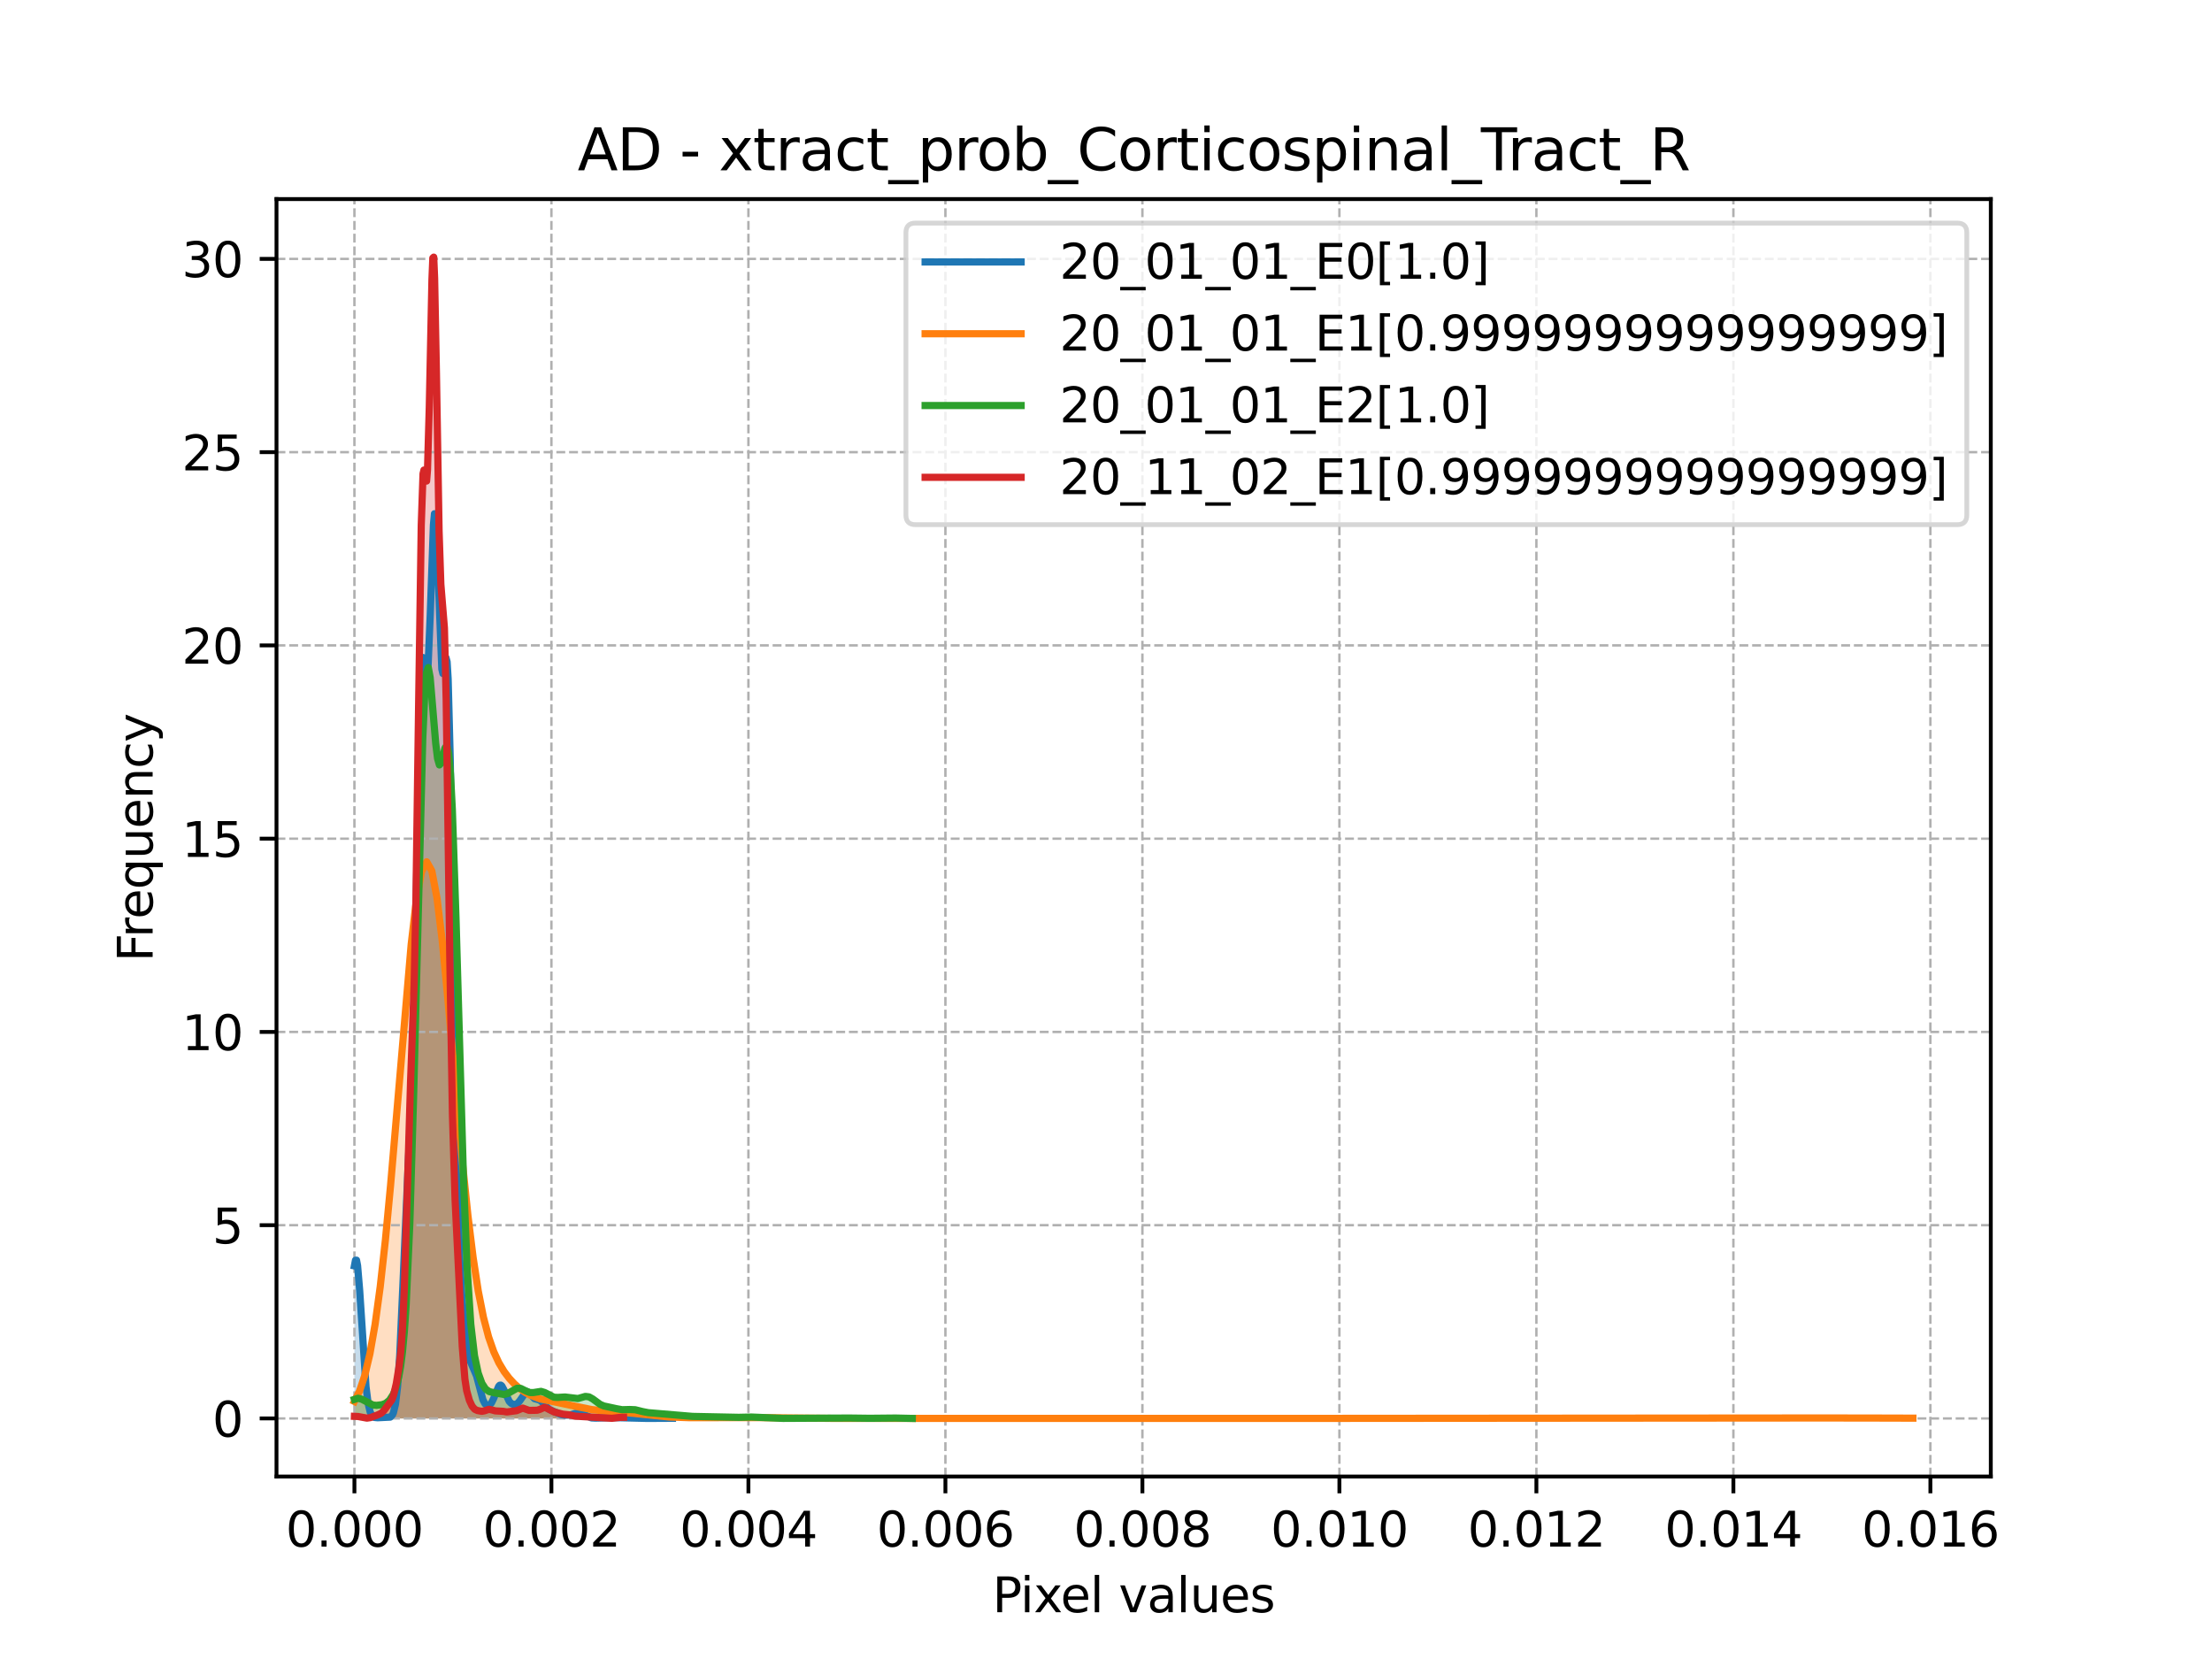 <?xml version="1.0" encoding="utf-8" standalone="no"?>
<!DOCTYPE svg PUBLIC "-//W3C//DTD SVG 1.1//EN"
  "http://www.w3.org/Graphics/SVG/1.1/DTD/svg11.dtd">
<svg xmlns:xlink="http://www.w3.org/1999/xlink" width="460.8pt" height="345.6pt" viewBox="0 0 460.8 345.6" xmlns="http://www.w3.org/2000/svg" version="1.1">
 <defs>
  <style type="text/css">*{stroke-linejoin: round; stroke-linecap: butt}</style>
 </defs>
 <g id="figure_1">
  <g id="patch_1">
   <path d="M 0 345.6 
L 460.8 345.6 
L 460.8 0 
L 0 0 
z
" style="fill: #ffffff"/>
  </g>
  <g id="axes_1">
   <g id="patch_2">
    <path d="M 57.6 307.584 
L 414.72 307.584 
L 414.72 41.472 
L 57.6 41.472 
z
" style="fill: #ffffff"/>
   </g>
   <g id="PolyCollection_1">
    <path d="M 73.833 263.699 
L 73.833 295.488 
L 74.052 295.488 
L 74.271 295.488 
L 74.491 295.488 
L 74.71 295.488 
L 74.93 295.488 
L 75.149 295.488 
L 75.368 295.488 
L 75.588 295.488 
L 75.807 295.488 
L 76.026 295.488 
L 76.246 295.488 
L 76.465 295.488 
L 76.684 295.488 
L 76.904 295.488 
L 77.123 295.488 
L 77.343 295.488 
L 77.562 295.488 
L 77.781 295.488 
L 78.001 295.488 
L 78.22 295.488 
L 78.439 295.488 
L 78.659 295.488 
L 78.878 295.488 
L 79.097 295.488 
L 79.317 295.488 
L 79.536 295.488 
L 79.756 295.488 
L 79.975 295.488 
L 80.194 295.488 
L 80.414 295.488 
L 80.633 295.488 
L 80.852 295.488 
L 81.072 295.488 
L 81.291 295.488 
L 81.51 295.488 
L 81.73 295.488 
L 81.949 295.488 
L 82.169 295.488 
L 82.388 295.488 
L 82.607 295.488 
L 82.827 295.488 
L 83.046 295.488 
L 83.265 295.488 
L 83.485 295.488 
L 83.704 295.488 
L 83.924 295.488 
L 84.143 295.488 
L 84.362 295.488 
L 84.582 295.488 
L 84.801 295.488 
L 85.02 295.488 
L 85.24 295.488 
L 85.459 295.488 
L 85.678 295.488 
L 85.898 295.488 
L 86.117 295.488 
L 86.337 295.488 
L 86.556 295.488 
L 86.775 295.488 
L 86.995 295.488 
L 87.214 295.488 
L 87.433 295.488 
L 87.653 295.488 
L 87.872 295.488 
L 88.091 295.488 
L 88.311 295.488 
L 88.53 295.488 
L 88.75 295.488 
L 88.969 295.488 
L 89.188 295.488 
L 89.408 295.488 
L 89.627 295.488 
L 89.846 295.488 
L 90.066 295.488 
L 90.285 295.488 
L 90.504 295.488 
L 90.724 295.488 
L 90.943 295.488 
L 91.163 295.488 
L 91.382 295.488 
L 91.601 295.488 
L 91.821 295.488 
L 92.04 295.488 
L 92.259 295.488 
L 92.479 295.488 
L 92.698 295.488 
L 92.917 295.488 
L 93.137 295.488 
L 93.356 295.488 
L 93.576 295.488 
L 93.795 295.488 
L 94.014 295.488 
L 94.234 295.488 
L 94.453 295.488 
L 94.672 295.488 
L 94.892 295.488 
L 95.111 295.488 
L 95.33 295.488 
L 95.55 295.488 
L 95.769 295.488 
L 95.989 295.488 
L 96.208 295.488 
L 96.427 295.488 
L 96.647 295.488 
L 96.866 295.488 
L 97.085 295.488 
L 97.305 295.488 
L 97.524 295.488 
L 97.743 295.488 
L 97.963 295.488 
L 98.182 295.488 
L 98.402 295.488 
L 98.621 295.488 
L 98.84 295.488 
L 99.06 295.488 
L 99.279 295.488 
L 99.498 295.488 
L 99.718 295.488 
L 99.937 295.488 
L 100.157 295.488 
L 100.376 295.488 
L 100.595 295.488 
L 100.815 295.488 
L 101.034 295.488 
L 101.253 295.488 
L 101.473 295.488 
L 101.692 295.488 
L 101.911 295.488 
L 102.131 295.488 
L 102.35 295.488 
L 102.57 295.488 
L 102.789 295.488 
L 103.008 295.488 
L 103.228 295.488 
L 103.447 295.488 
L 103.666 295.488 
L 103.886 295.488 
L 104.105 295.488 
L 104.324 295.488 
L 104.544 295.488 
L 104.763 295.488 
L 104.983 295.488 
L 105.202 295.488 
L 105.421 295.488 
L 105.641 295.488 
L 105.86 295.488 
L 106.079 295.488 
L 106.299 295.488 
L 106.518 295.488 
L 106.737 295.488 
L 106.957 295.488 
L 107.176 295.488 
L 107.396 295.488 
L 107.615 295.488 
L 107.834 295.488 
L 108.054 295.488 
L 108.273 295.488 
L 108.492 295.488 
L 108.712 295.488 
L 108.931 295.488 
L 109.15 295.488 
L 109.37 295.488 
L 109.589 295.488 
L 109.809 295.488 
L 110.028 295.488 
L 110.247 295.488 
L 110.467 295.488 
L 110.686 295.488 
L 110.905 295.488 
L 111.125 295.488 
L 111.344 295.488 
L 111.563 295.488 
L 111.783 295.488 
L 112.002 295.488 
L 112.222 295.488 
L 112.441 295.488 
L 112.66 295.488 
L 112.88 295.488 
L 113.099 295.488 
L 113.318 295.488 
L 113.538 295.488 
L 113.757 295.488 
L 113.976 295.488 
L 114.196 295.488 
L 114.415 295.488 
L 114.635 295.488 
L 114.854 295.488 
L 115.073 295.488 
L 115.293 295.488 
L 115.512 295.488 
L 115.731 295.488 
L 115.951 295.488 
L 116.17 295.488 
L 116.39 295.488 
L 116.609 295.488 
L 116.828 295.488 
L 117.048 295.488 
L 117.267 295.488 
L 117.486 295.488 
L 117.706 295.488 
L 117.925 295.488 
L 118.144 295.488 
L 118.364 295.488 
L 118.583 295.488 
L 118.803 295.488 
L 119.022 295.488 
L 119.241 295.488 
L 119.461 295.488 
L 119.68 295.488 
L 119.899 295.488 
L 120.119 295.488 
L 120.338 295.488 
L 120.557 295.488 
L 120.777 295.488 
L 120.996 295.488 
L 121.216 295.488 
L 121.435 295.488 
L 121.654 295.488 
L 121.874 295.488 
L 122.093 295.488 
L 122.312 295.488 
L 122.532 295.488 
L 122.751 295.488 
L 122.97 295.488 
L 123.19 295.488 
L 123.409 295.488 
L 123.629 295.488 
L 123.848 295.488 
L 124.067 295.488 
L 124.287 295.488 
L 124.506 295.488 
L 124.725 295.488 
L 124.945 295.488 
L 125.164 295.488 
L 125.383 295.488 
L 125.603 295.488 
L 125.822 295.488 
L 126.042 295.488 
L 126.261 295.488 
L 126.48 295.488 
L 126.7 295.488 
L 126.919 295.488 
L 127.138 295.488 
L 127.358 295.488 
L 127.577 295.488 
L 127.796 295.488 
L 128.016 295.488 
L 128.235 295.488 
L 128.455 295.488 
L 128.674 295.488 
L 128.893 295.488 
L 129.113 295.488 
L 129.332 295.488 
L 129.551 295.488 
L 129.771 295.488 
L 129.99 295.488 
L 130.209 295.488 
L 130.429 295.488 
L 130.648 295.488 
L 130.868 295.488 
L 131.087 295.488 
L 131.306 295.488 
L 131.526 295.488 
L 131.745 295.488 
L 131.964 295.488 
L 132.184 295.488 
L 132.403 295.488 
L 132.623 295.488 
L 132.842 295.488 
L 133.061 295.488 
L 133.281 295.488 
L 133.5 295.488 
L 133.719 295.488 
L 133.939 295.488 
L 134.158 295.488 
L 134.377 295.488 
L 134.597 295.488 
L 134.816 295.488 
L 135.036 295.488 
L 135.255 295.488 
L 135.474 295.488 
L 135.694 295.488 
L 135.913 295.488 
L 136.132 295.488 
L 136.352 295.488 
L 136.571 295.488 
L 136.79 295.488 
L 137.01 295.488 
L 137.229 295.488 
L 137.449 295.488 
L 137.668 295.488 
L 137.887 295.488 
L 138.107 295.488 
L 138.326 295.488 
L 138.545 295.488 
L 138.765 295.488 
L 138.984 295.488 
L 139.203 295.488 
L 139.423 295.488 
L 139.642 295.488 
L 139.862 295.488 
L 140.081 295.488 
L 140.081 295.453 
L 140.081 295.453 
L 139.862 295.451 
L 139.642 295.451 
L 139.423 295.452 
L 139.203 295.454 
L 138.984 295.456 
L 138.765 295.46 
L 138.545 295.463 
L 138.326 295.466 
L 138.107 295.468 
L 137.887 295.47 
L 137.668 295.472 
L 137.449 295.474 
L 137.229 295.475 
L 137.01 295.476 
L 136.79 295.476 
L 136.571 295.477 
L 136.352 295.478 
L 136.132 295.479 
L 135.913 295.48 
L 135.694 295.48 
L 135.474 295.481 
L 135.255 295.481 
L 135.036 295.481 
L 134.816 295.481 
L 134.597 295.482 
L 134.377 295.482 
L 134.158 295.482 
L 133.939 295.482 
L 133.719 295.482 
L 133.5 295.482 
L 133.281 295.481 
L 133.061 295.481 
L 132.842 295.481 
L 132.623 295.48 
L 132.403 295.479 
L 132.184 295.478 
L 131.964 295.476 
L 131.745 295.473 
L 131.526 295.47 
L 131.306 295.466 
L 131.087 295.46 
L 130.868 295.452 
L 130.648 295.442 
L 130.429 295.43 
L 130.209 295.416 
L 129.99 295.401 
L 129.771 295.385 
L 129.551 295.37 
L 129.332 295.357 
L 129.113 295.346 
L 128.893 295.337 
L 128.674 295.331 
L 128.455 295.326 
L 128.235 295.323 
L 128.016 295.319 
L 127.796 295.313 
L 127.577 295.304 
L 127.358 295.293 
L 127.138 295.279 
L 126.919 295.265 
L 126.7 295.252 
L 126.48 295.242 
L 126.261 295.237 
L 126.042 295.238 
L 125.822 295.247 
L 125.603 295.263 
L 125.383 295.285 
L 125.164 295.31 
L 124.945 295.337 
L 124.725 295.364 
L 124.506 295.388 
L 124.287 295.407 
L 124.067 295.42 
L 123.848 295.426 
L 123.629 295.421 
L 123.409 295.406 
L 123.19 295.376 
L 122.97 295.33 
L 122.751 295.266 
L 122.532 295.183 
L 122.312 295.081 
L 122.093 294.962 
L 121.874 294.831 
L 121.654 294.696 
L 121.435 294.566 
L 121.216 294.451 
L 120.996 294.36 
L 120.777 294.302 
L 120.557 294.28 
L 120.338 294.294 
L 120.119 294.338 
L 119.899 294.406 
L 119.68 294.487 
L 119.461 294.57 
L 119.241 294.647 
L 119.022 294.711 
L 118.803 294.759 
L 118.583 294.792 
L 118.364 294.811 
L 118.144 294.82 
L 117.925 294.82 
L 117.706 294.813 
L 117.486 294.797 
L 117.267 294.771 
L 117.048 294.729 
L 116.828 294.669 
L 116.609 294.591 
L 116.39 294.494 
L 116.17 294.385 
L 115.951 294.269 
L 115.731 294.155 
L 115.512 294.05 
L 115.293 293.957 
L 115.073 293.875 
L 114.854 293.798 
L 114.635 293.713 
L 114.415 293.609 
L 114.196 293.471 
L 113.976 293.292 
L 113.757 293.07 
L 113.538 292.813 
L 113.318 292.537 
L 113.099 292.265 
L 112.88 292.02 
L 112.66 291.821 
L 112.441 291.679 
L 112.222 291.591 
L 112.002 291.543 
L 111.783 291.509 
L 111.563 291.46 
L 111.344 291.367 
L 111.125 291.214 
L 110.905 290.997 
L 110.686 290.73 
L 110.467 290.445 
L 110.247 290.182 
L 110.028 289.984 
L 109.809 289.888 
L 109.589 289.917 
L 109.37 290.074 
L 109.15 290.343 
L 108.931 290.695 
L 108.712 291.086 
L 108.492 291.476 
L 108.273 291.827 
L 108.054 292.116 
L 107.834 292.331 
L 107.615 292.473 
L 107.396 292.552 
L 107.176 292.577 
L 106.957 292.558 
L 106.737 292.495 
L 106.518 292.379 
L 106.299 292.198 
L 106.079 291.936 
L 105.86 291.582 
L 105.641 291.139 
L 105.421 290.624 
L 105.202 290.072 
L 104.983 289.533 
L 104.763 289.064 
L 104.544 288.72 
L 104.324 288.547 
L 104.105 288.569 
L 103.886 288.786 
L 103.666 289.174 
L 103.447 289.689 
L 103.228 290.274 
L 103.008 290.872 
L 102.789 291.432 
L 102.57 291.916 
L 102.35 292.301 
L 102.131 292.58 
L 101.911 292.753 
L 101.692 292.826 
L 101.473 292.801 
L 101.253 292.674 
L 101.034 292.437 
L 100.815 292.075 
L 100.595 291.576 
L 100.376 290.936 
L 100.157 290.168 
L 99.937 289.301 
L 99.718 288.381 
L 99.498 287.469 
L 99.279 286.624 
L 99.06 285.894 
L 98.84 285.301 
L 98.621 284.832 
L 98.402 284.44 
L 98.182 284.045 
L 97.963 283.552 
L 97.743 282.869 
L 97.524 281.924 
L 97.305 280.678 
L 97.085 279.126 
L 96.866 277.286 
L 96.647 275.166 
L 96.427 272.734 
L 96.208 269.881 
L 95.989 266.396 
L 95.769 261.969 
L 95.55 256.228 
L 95.33 248.799 
L 95.111 239.409 
L 94.892 227.984 
L 94.672 214.735 
L 94.453 200.206 
L 94.234 185.242 
L 94.014 170.897 
L 93.795 158.258 
L 93.576 148.251 
L 93.356 141.433 
L 93.137 137.858 
L 92.917 137.035 
L 92.698 138.001 
L 92.479 139.512 
L 92.259 140.308 
L 92.04 139.39 
L 91.821 136.252 
L 91.601 130.999 
L 91.382 124.333 
L 91.163 117.391 
L 90.943 111.48 
L 90.724 107.771 
L 90.504 107.019 
L 90.285 109.382 
L 90.066 114.386 
L 89.846 121.037 
L 89.627 128.056 
L 89.408 134.182 
L 89.188 138.466 
L 88.969 140.485 
L 88.75 140.431 
L 88.53 139.058 
L 88.311 137.49 
L 88.091 136.966 
L 87.872 138.556 
L 87.653 142.936 
L 87.433 150.257 
L 87.214 160.142 
L 86.995 171.795 
L 86.775 184.192 
L 86.556 196.299 
L 86.337 207.272 
L 86.117 216.591 
L 85.898 224.11 
L 85.678 230.023 
L 85.459 234.759 
L 85.24 238.856 
L 85.02 242.826 
L 84.801 247.054 
L 84.582 251.737 
L 84.362 256.886 
L 84.143 262.353 
L 83.924 267.895 
L 83.704 273.236 
L 83.485 278.134 
L 83.265 282.408 
L 83.046 285.966 
L 82.827 288.794 
L 82.607 290.943 
L 82.388 292.506 
L 82.169 293.594 
L 81.949 294.319 
L 81.73 294.78 
L 81.51 295.057 
L 81.291 295.214 
L 81.072 295.294 
L 80.852 295.329 
L 80.633 295.337 
L 80.414 295.332 
L 80.194 295.323 
L 79.975 295.314 
L 79.756 295.308 
L 79.536 295.308 
L 79.317 295.313 
L 79.097 295.323 
L 78.878 295.334 
L 78.659 295.343 
L 78.439 295.345 
L 78.22 295.329 
L 78.001 295.281 
L 77.781 295.18 
L 77.562 294.996 
L 77.343 294.684 
L 77.123 294.188 
L 76.904 293.437 
L 76.684 292.35 
L 76.465 290.847 
L 76.246 288.86 
L 76.026 286.352 
L 75.807 283.334 
L 75.588 279.887 
L 75.368 276.163 
L 75.149 272.392 
L 74.93 268.853 
L 74.71 265.849 
L 74.491 263.665 
L 74.271 262.519 
L 74.052 262.531 
L 73.833 263.699 
z
" clip-path="url(#pf651de5e0f)" style="fill: #1f77b4; fill-opacity: 0.25"/>
   </g>
   <g id="PolyCollection_2">
    <path d="M 73.833 291.951 
L 73.833 295.488 
L 74.908 295.488 
L 75.983 295.488 
L 77.058 295.488 
L 78.133 295.488 
L 79.208 295.488 
L 80.283 295.488 
L 81.358 295.488 
L 82.433 295.488 
L 83.508 295.488 
L 84.583 295.488 
L 85.658 295.488 
L 86.733 295.488 
L 87.808 295.488 
L 88.883 295.488 
L 89.958 295.488 
L 91.033 295.488 
L 92.108 295.488 
L 93.183 295.488 
L 94.258 295.488 
L 95.333 295.488 
L 96.408 295.488 
L 97.483 295.488 
L 98.558 295.488 
L 99.633 295.488 
L 100.708 295.488 
L 101.783 295.488 
L 102.858 295.488 
L 103.933 295.488 
L 105.008 295.488 
L 106.083 295.488 
L 107.158 295.488 
L 108.233 295.488 
L 109.308 295.488 
L 110.383 295.488 
L 111.458 295.488 
L 112.533 295.488 
L 113.608 295.488 
L 114.683 295.488 
L 115.758 295.488 
L 116.833 295.488 
L 117.908 295.488 
L 118.983 295.488 
L 120.058 295.488 
L 121.133 295.488 
L 122.208 295.488 
L 123.283 295.488 
L 124.358 295.488 
L 125.433 295.488 
L 126.508 295.488 
L 127.583 295.488 
L 128.658 295.488 
L 129.734 295.488 
L 130.809 295.488 
L 131.884 295.488 
L 132.959 295.488 
L 134.034 295.488 
L 135.109 295.488 
L 136.184 295.488 
L 137.259 295.488 
L 138.334 295.488 
L 139.409 295.488 
L 140.484 295.488 
L 141.559 295.488 
L 142.634 295.488 
L 143.709 295.488 
L 144.784 295.488 
L 145.859 295.488 
L 146.934 295.488 
L 148.009 295.488 
L 149.084 295.488 
L 150.159 295.488 
L 151.234 295.488 
L 152.309 295.488 
L 153.384 295.488 
L 154.459 295.488 
L 155.534 295.488 
L 156.609 295.488 
L 157.684 295.488 
L 158.759 295.488 
L 159.834 295.488 
L 160.909 295.488 
L 161.984 295.488 
L 163.059 295.488 
L 164.134 295.488 
L 165.209 295.488 
L 166.284 295.488 
L 167.359 295.488 
L 168.434 295.488 
L 169.509 295.488 
L 170.584 295.488 
L 171.659 295.488 
L 172.734 295.488 
L 173.809 295.488 
L 174.884 295.488 
L 175.959 295.488 
L 177.034 295.488 
L 178.109 295.488 
L 179.184 295.488 
L 180.259 295.488 
L 181.334 295.488 
L 182.409 295.488 
L 183.484 295.488 
L 184.559 295.488 
L 185.634 295.488 
L 186.709 295.488 
L 187.784 295.488 
L 188.859 295.488 
L 189.934 295.488 
L 191.009 295.488 
L 192.084 295.488 
L 193.159 295.488 
L 194.234 295.488 
L 195.309 295.488 
L 196.384 295.488 
L 197.459 295.488 
L 198.534 295.488 
L 199.609 295.488 
L 200.685 295.488 
L 201.76 295.488 
L 202.835 295.488 
L 203.91 295.488 
L 204.985 295.488 
L 206.06 295.488 
L 207.135 295.488 
L 208.21 295.488 
L 209.285 295.488 
L 210.36 295.488 
L 211.435 295.488 
L 212.51 295.488 
L 213.585 295.488 
L 214.66 295.488 
L 215.735 295.488 
L 216.81 295.488 
L 217.885 295.488 
L 218.96 295.488 
L 220.035 295.488 
L 221.11 295.488 
L 222.185 295.488 
L 223.26 295.488 
L 224.335 295.488 
L 225.41 295.488 
L 226.485 295.488 
L 227.56 295.488 
L 228.635 295.488 
L 229.71 295.488 
L 230.785 295.488 
L 231.86 295.488 
L 232.935 295.488 
L 234.01 295.488 
L 235.085 295.488 
L 236.16 295.488 
L 237.235 295.488 
L 238.31 295.488 
L 239.385 295.488 
L 240.46 295.488 
L 241.535 295.488 
L 242.61 295.488 
L 243.685 295.488 
L 244.76 295.488 
L 245.835 295.488 
L 246.91 295.488 
L 247.985 295.488 
L 249.06 295.488 
L 250.135 295.488 
L 251.21 295.488 
L 252.285 295.488 
L 253.36 295.488 
L 254.435 295.488 
L 255.51 295.488 
L 256.585 295.488 
L 257.66 295.488 
L 258.735 295.488 
L 259.81 295.488 
L 260.885 295.488 
L 261.96 295.488 
L 263.035 295.488 
L 264.11 295.488 
L 265.185 295.488 
L 266.26 295.488 
L 267.335 295.488 
L 268.41 295.488 
L 269.485 295.488 
L 270.56 295.488 
L 271.635 295.488 
L 272.711 295.488 
L 273.786 295.488 
L 274.861 295.488 
L 275.936 295.488 
L 277.011 295.488 
L 278.086 295.488 
L 279.161 295.488 
L 280.236 295.488 
L 281.311 295.488 
L 282.386 295.488 
L 283.461 295.488 
L 284.536 295.488 
L 285.611 295.488 
L 286.686 295.488 
L 287.761 295.488 
L 288.836 295.488 
L 289.911 295.488 
L 290.986 295.488 
L 292.061 295.488 
L 293.136 295.488 
L 294.211 295.488 
L 295.286 295.488 
L 296.361 295.488 
L 297.436 295.488 
L 298.511 295.488 
L 299.586 295.488 
L 300.661 295.488 
L 301.736 295.488 
L 302.811 295.488 
L 303.886 295.488 
L 304.961 295.488 
L 306.036 295.488 
L 307.111 295.488 
L 308.186 295.488 
L 309.261 295.488 
L 310.336 295.488 
L 311.411 295.488 
L 312.486 295.488 
L 313.561 295.488 
L 314.636 295.488 
L 315.711 295.488 
L 316.786 295.488 
L 317.861 295.488 
L 318.936 295.488 
L 320.011 295.488 
L 321.086 295.488 
L 322.161 295.488 
L 323.236 295.488 
L 324.311 295.488 
L 325.386 295.488 
L 326.461 295.488 
L 327.536 295.488 
L 328.611 295.488 
L 329.686 295.488 
L 330.761 295.488 
L 331.836 295.488 
L 332.911 295.488 
L 333.986 295.488 
L 335.061 295.488 
L 336.136 295.488 
L 337.211 295.488 
L 338.286 295.488 
L 339.361 295.488 
L 340.436 295.488 
L 341.511 295.488 
L 342.586 295.488 
L 343.662 295.488 
L 344.737 295.488 
L 345.812 295.488 
L 346.887 295.488 
L 347.962 295.488 
L 349.037 295.488 
L 350.112 295.488 
L 351.187 295.488 
L 352.262 295.488 
L 353.337 295.488 
L 354.412 295.488 
L 355.487 295.488 
L 356.562 295.488 
L 357.637 295.488 
L 358.712 295.488 
L 359.787 295.488 
L 360.862 295.488 
L 361.937 295.488 
L 363.012 295.488 
L 364.087 295.488 
L 365.162 295.488 
L 366.237 295.488 
L 367.312 295.488 
L 368.387 295.488 
L 369.462 295.488 
L 370.537 295.488 
L 371.612 295.488 
L 372.687 295.488 
L 373.762 295.488 
L 374.837 295.488 
L 375.912 295.488 
L 376.987 295.488 
L 378.062 295.488 
L 379.137 295.488 
L 380.212 295.488 
L 381.287 295.488 
L 382.362 295.488 
L 383.437 295.488 
L 384.512 295.488 
L 385.587 295.488 
L 386.662 295.488 
L 387.737 295.488 
L 388.812 295.488 
L 389.887 295.488 
L 390.962 295.488 
L 392.037 295.488 
L 393.112 295.488 
L 394.187 295.488 
L 395.262 295.488 
L 396.337 295.488 
L 397.412 295.488 
L 398.487 295.488 
L 398.487 295.428 
L 398.487 295.428 
L 397.412 295.424 
L 396.337 295.421 
L 395.262 295.418 
L 394.187 295.416 
L 393.112 295.414 
L 392.037 295.411 
L 390.962 295.407 
L 389.887 295.401 
L 388.812 295.394 
L 387.737 295.387 
L 386.662 295.381 
L 385.587 295.375 
L 384.512 295.372 
L 383.437 295.372 
L 382.362 295.375 
L 381.287 295.382 
L 380.212 295.391 
L 379.137 295.402 
L 378.062 295.414 
L 376.987 295.426 
L 375.912 295.437 
L 374.837 295.447 
L 373.762 295.455 
L 372.687 295.462 
L 371.612 295.467 
L 370.537 295.471 
L 369.462 295.474 
L 368.387 295.476 
L 367.312 295.478 
L 366.237 295.48 
L 365.162 295.481 
L 364.087 295.482 
L 363.012 295.483 
L 361.937 295.483 
L 360.862 295.484 
L 359.787 295.484 
L 358.712 295.484 
L 357.637 295.484 
L 356.562 295.484 
L 355.487 295.484 
L 354.412 295.484 
L 353.337 295.483 
L 352.262 295.482 
L 351.187 295.481 
L 350.112 295.48 
L 349.037 295.479 
L 347.962 295.477 
L 346.887 295.476 
L 345.812 295.475 
L 344.737 295.474 
L 343.662 295.474 
L 342.586 295.474 
L 341.511 295.474 
L 340.436 295.476 
L 339.361 295.477 
L 338.286 295.478 
L 337.211 295.48 
L 336.136 295.482 
L 335.061 295.483 
L 333.986 295.484 
L 332.911 295.485 
L 331.836 295.486 
L 330.761 295.487 
L 329.686 295.487 
L 328.611 295.487 
L 327.536 295.487 
L 326.461 295.487 
L 325.386 295.487 
L 324.311 295.487 
L 323.236 295.486 
L 322.161 295.486 
L 321.086 295.486 
L 320.011 295.485 
L 318.936 295.485 
L 317.861 295.485 
L 316.786 295.485 
L 315.711 295.485 
L 314.636 295.485 
L 313.561 295.485 
L 312.486 295.485 
L 311.411 295.485 
L 310.336 295.485 
L 309.261 295.485 
L 308.186 295.486 
L 307.111 295.486 
L 306.036 295.486 
L 304.961 295.485 
L 303.886 295.485 
L 302.811 295.485 
L 301.736 295.484 
L 300.661 295.484 
L 299.586 295.483 
L 298.511 295.482 
L 297.436 295.48 
L 296.361 295.479 
L 295.286 295.477 
L 294.211 295.475 
L 293.136 295.474 
L 292.061 295.473 
L 290.986 295.471 
L 289.911 295.471 
L 288.836 295.471 
L 287.761 295.471 
L 286.686 295.471 
L 285.611 295.472 
L 284.536 295.472 
L 283.461 295.473 
L 282.386 295.473 
L 281.311 295.473 
L 280.236 295.473 
L 279.161 295.472 
L 278.086 295.472 
L 277.011 295.472 
L 275.936 295.472 
L 274.861 295.472 
L 273.786 295.473 
L 272.711 295.473 
L 271.635 295.473 
L 270.56 295.474 
L 269.485 295.474 
L 268.41 295.474 
L 267.335 295.473 
L 266.26 295.473 
L 265.185 295.472 
L 264.11 295.472 
L 263.035 295.472 
L 261.96 295.472 
L 260.885 295.472 
L 259.81 295.472 
L 258.735 295.472 
L 257.66 295.472 
L 256.585 295.472 
L 255.51 295.472 
L 254.435 295.472 
L 253.36 295.471 
L 252.285 295.47 
L 251.21 295.47 
L 250.135 295.47 
L 249.06 295.47 
L 247.985 295.471 
L 246.91 295.472 
L 245.835 295.474 
L 244.76 295.476 
L 243.685 295.478 
L 242.61 295.48 
L 241.535 295.482 
L 240.46 295.483 
L 239.385 295.484 
L 238.31 295.485 
L 237.235 295.486 
L 236.16 295.486 
L 235.085 295.487 
L 234.01 295.487 
L 232.935 295.486 
L 231.86 295.486 
L 230.785 295.485 
L 229.71 295.484 
L 228.635 295.484 
L 227.56 295.483 
L 226.485 295.482 
L 225.41 295.481 
L 224.335 295.481 
L 223.26 295.481 
L 222.185 295.481 
L 221.11 295.481 
L 220.035 295.481 
L 218.96 295.482 
L 217.885 295.483 
L 216.81 295.483 
L 215.735 295.484 
L 214.66 295.485 
L 213.585 295.485 
L 212.51 295.486 
L 211.435 295.486 
L 210.36 295.486 
L 209.285 295.486 
L 208.21 295.486 
L 207.135 295.487 
L 206.06 295.487 
L 204.985 295.487 
L 203.91 295.487 
L 202.835 295.487 
L 201.76 295.487 
L 200.685 295.487 
L 199.609 295.487 
L 198.534 295.487 
L 197.459 295.486 
L 196.384 295.486 
L 195.309 295.485 
L 194.234 295.485 
L 193.159 295.484 
L 192.084 295.482 
L 191.009 295.481 
L 189.934 295.479 
L 188.859 295.476 
L 187.784 295.474 
L 186.709 295.472 
L 185.634 295.47 
L 184.559 295.469 
L 183.484 295.468 
L 182.409 295.467 
L 181.334 295.468 
L 180.259 295.469 
L 179.184 295.471 
L 178.109 295.473 
L 177.034 295.475 
L 175.959 295.477 
L 174.884 295.478 
L 173.809 295.479 
L 172.734 295.48 
L 171.659 295.48 
L 170.584 295.478 
L 169.509 295.475 
L 168.434 295.469 
L 167.359 295.462 
L 166.284 295.451 
L 165.209 295.438 
L 164.134 295.421 
L 163.059 295.402 
L 161.984 295.381 
L 160.909 295.359 
L 159.834 295.337 
L 158.759 295.318 
L 157.684 295.303 
L 156.609 295.293 
L 155.534 295.289 
L 154.459 295.291 
L 153.384 295.298 
L 152.309 295.308 
L 151.234 295.32 
L 150.159 295.332 
L 149.084 295.342 
L 148.009 295.35 
L 146.934 295.354 
L 145.859 295.353 
L 144.784 295.347 
L 143.709 295.334 
L 142.634 295.314 
L 141.559 295.284 
L 140.484 295.242 
L 139.409 295.185 
L 138.334 295.111 
L 137.259 295.019 
L 136.184 294.91 
L 135.109 294.789 
L 134.034 294.66 
L 132.959 294.531 
L 131.884 294.409 
L 130.809 294.3 
L 129.734 294.207 
L 128.658 294.129 
L 127.583 294.058 
L 126.508 293.986 
L 125.433 293.9 
L 124.358 293.787 
L 123.283 293.64 
L 122.208 293.456 
L 121.133 293.239 
L 120.058 293 
L 118.983 292.754 
L 117.908 292.515 
L 116.833 292.294 
L 115.758 292.09 
L 114.683 291.893 
L 113.608 291.68 
L 112.533 291.419 
L 111.458 291.074 
L 110.383 290.612 
L 109.308 290.007 
L 108.233 289.239 
L 107.158 288.289 
L 106.083 287.129 
L 105.008 285.705 
L 103.933 283.914 
L 102.858 281.593 
L 101.783 278.516 
L 100.708 274.404 
L 99.633 268.968 
L 98.558 261.962 
L 97.483 253.262 
L 96.408 242.938 
L 95.333 231.319 
L 94.258 219.005 
L 93.183 206.848 
L 92.108 195.86 
L 91.033 187.081 
L 89.958 181.424 
L 88.883 179.523 
L 87.808 181.627 
L 86.733 187.555 
L 85.658 196.729 
L 84.583 208.274 
L 83.508 221.162 
L 82.433 234.363 
L 81.358 246.981 
L 80.283 258.343 
L 79.208 268.042 
L 78.133 275.92 
L 77.058 282.026 
L 75.983 286.552 
L 74.908 289.764 
L 73.833 291.951 
z
" clip-path="url(#pf651de5e0f)" style="fill: #ff7f0e; fill-opacity: 0.25"/>
   </g>
   <g id="PolyCollection_3">
    <path d="M 73.833 291.519 
L 73.833 295.488 
L 74.218 295.488 
L 74.602 295.488 
L 74.987 295.488 
L 75.372 295.488 
L 75.757 295.488 
L 76.142 295.488 
L 76.526 295.488 
L 76.911 295.488 
L 77.296 295.488 
L 77.681 295.488 
L 78.066 295.488 
L 78.451 295.488 
L 78.835 295.488 
L 79.22 295.488 
L 79.605 295.488 
L 79.99 295.488 
L 80.375 295.488 
L 80.759 295.488 
L 81.144 295.488 
L 81.529 295.488 
L 81.914 295.488 
L 82.299 295.488 
L 82.684 295.488 
L 83.068 295.488 
L 83.453 295.488 
L 83.838 295.488 
L 84.223 295.488 
L 84.608 295.488 
L 84.992 295.488 
L 85.377 295.488 
L 85.762 295.488 
L 86.147 295.488 
L 86.532 295.488 
L 86.917 295.488 
L 87.301 295.488 
L 87.686 295.488 
L 88.071 295.488 
L 88.456 295.488 
L 88.841 295.488 
L 89.225 295.488 
L 89.61 295.488 
L 89.995 295.488 
L 90.38 295.488 
L 90.765 295.488 
L 91.15 295.488 
L 91.534 295.488 
L 91.919 295.488 
L 92.304 295.488 
L 92.689 295.488 
L 93.074 295.488 
L 93.458 295.488 
L 93.843 295.488 
L 94.228 295.488 
L 94.613 295.488 
L 94.998 295.488 
L 95.383 295.488 
L 95.767 295.488 
L 96.152 295.488 
L 96.537 295.488 
L 96.922 295.488 
L 97.307 295.488 
L 97.691 295.488 
L 98.076 295.488 
L 98.461 295.488 
L 98.846 295.488 
L 99.231 295.488 
L 99.616 295.488 
L 100 295.488 
L 100.385 295.488 
L 100.77 295.488 
L 101.155 295.488 
L 101.54 295.488 
L 101.924 295.488 
L 102.309 295.488 
L 102.694 295.488 
L 103.079 295.488 
L 103.464 295.488 
L 103.849 295.488 
L 104.233 295.488 
L 104.618 295.488 
L 105.003 295.488 
L 105.388 295.488 
L 105.773 295.488 
L 106.157 295.488 
L 106.542 295.488 
L 106.927 295.488 
L 107.312 295.488 
L 107.697 295.488 
L 108.082 295.488 
L 108.466 295.488 
L 108.851 295.488 
L 109.236 295.488 
L 109.621 295.488 
L 110.006 295.488 
L 110.39 295.488 
L 110.775 295.488 
L 111.16 295.488 
L 111.545 295.488 
L 111.93 295.488 
L 112.315 295.488 
L 112.699 295.488 
L 113.084 295.488 
L 113.469 295.488 
L 113.854 295.488 
L 114.239 295.488 
L 114.623 295.488 
L 115.008 295.488 
L 115.393 295.488 
L 115.778 295.488 
L 116.163 295.488 
L 116.548 295.488 
L 116.932 295.488 
L 117.317 295.488 
L 117.702 295.488 
L 118.087 295.488 
L 118.472 295.488 
L 118.856 295.488 
L 119.241 295.488 
L 119.626 295.488 
L 120.011 295.488 
L 120.396 295.488 
L 120.781 295.488 
L 121.165 295.488 
L 121.55 295.488 
L 121.935 295.488 
L 122.32 295.488 
L 122.705 295.488 
L 123.089 295.488 
L 123.474 295.488 
L 123.859 295.488 
L 124.244 295.488 
L 124.629 295.488 
L 125.014 295.488 
L 125.398 295.488 
L 125.783 295.488 
L 126.168 295.488 
L 126.553 295.488 
L 126.938 295.488 
L 127.322 295.488 
L 127.707 295.488 
L 128.092 295.488 
L 128.477 295.488 
L 128.862 295.488 
L 129.247 295.488 
L 129.631 295.488 
L 130.016 295.488 
L 130.401 295.488 
L 130.786 295.488 
L 131.171 295.488 
L 131.555 295.488 
L 131.94 295.488 
L 132.325 295.488 
L 132.71 295.488 
L 133.095 295.488 
L 133.48 295.488 
L 133.864 295.488 
L 134.249 295.488 
L 134.634 295.488 
L 135.019 295.488 
L 135.404 295.488 
L 135.788 295.488 
L 136.173 295.488 
L 136.558 295.488 
L 136.943 295.488 
L 137.328 295.488 
L 137.713 295.488 
L 138.097 295.488 
L 138.482 295.488 
L 138.867 295.488 
L 139.252 295.488 
L 139.637 295.488 
L 140.021 295.488 
L 140.406 295.488 
L 140.791 295.488 
L 141.176 295.488 
L 141.561 295.488 
L 141.946 295.488 
L 142.33 295.488 
L 142.715 295.488 
L 143.1 295.488 
L 143.485 295.488 
L 143.87 295.488 
L 144.254 295.488 
L 144.639 295.488 
L 145.024 295.488 
L 145.409 295.488 
L 145.794 295.488 
L 146.179 295.488 
L 146.563 295.488 
L 146.948 295.488 
L 147.333 295.488 
L 147.718 295.488 
L 148.103 295.488 
L 148.487 295.488 
L 148.872 295.488 
L 149.257 295.488 
L 149.642 295.488 
L 150.027 295.488 
L 150.412 295.488 
L 150.796 295.488 
L 151.181 295.488 
L 151.566 295.488 
L 151.951 295.488 
L 152.336 295.488 
L 152.72 295.488 
L 153.105 295.488 
L 153.49 295.488 
L 153.875 295.488 
L 154.26 295.488 
L 154.645 295.488 
L 155.029 295.488 
L 155.414 295.488 
L 155.799 295.488 
L 156.184 295.488 
L 156.569 295.488 
L 156.953 295.488 
L 157.338 295.488 
L 157.723 295.488 
L 158.108 295.488 
L 158.493 295.488 
L 158.878 295.488 
L 159.262 295.488 
L 159.647 295.488 
L 160.032 295.488 
L 160.417 295.488 
L 160.802 295.488 
L 161.186 295.488 
L 161.571 295.488 
L 161.956 295.488 
L 162.341 295.488 
L 162.726 295.488 
L 163.111 295.488 
L 163.495 295.488 
L 163.88 295.488 
L 164.265 295.488 
L 164.65 295.488 
L 165.035 295.488 
L 165.419 295.488 
L 165.804 295.488 
L 166.189 295.488 
L 166.574 295.488 
L 166.959 295.488 
L 167.344 295.488 
L 167.728 295.488 
L 168.113 295.488 
L 168.498 295.488 
L 168.883 295.488 
L 169.268 295.488 
L 169.652 295.488 
L 170.037 295.488 
L 170.422 295.488 
L 170.807 295.488 
L 171.192 295.488 
L 171.576 295.488 
L 171.961 295.488 
L 172.346 295.488 
L 172.731 295.488 
L 173.116 295.488 
L 173.501 295.488 
L 173.885 295.488 
L 174.27 295.488 
L 174.655 295.488 
L 175.04 295.488 
L 175.425 295.488 
L 175.809 295.488 
L 176.194 295.488 
L 176.579 295.488 
L 176.964 295.488 
L 177.349 295.488 
L 177.734 295.488 
L 178.118 295.488 
L 178.503 295.488 
L 178.888 295.488 
L 179.273 295.488 
L 179.658 295.488 
L 180.042 295.488 
L 180.427 295.488 
L 180.812 295.488 
L 181.197 295.488 
L 181.582 295.488 
L 181.967 295.488 
L 182.351 295.488 
L 182.736 295.488 
L 183.121 295.488 
L 183.506 295.488 
L 183.891 295.488 
L 184.275 295.488 
L 184.66 295.488 
L 185.045 295.488 
L 185.43 295.488 
L 185.815 295.488 
L 186.2 295.488 
L 186.584 295.488 
L 186.969 295.488 
L 187.354 295.488 
L 187.739 295.488 
L 188.124 295.488 
L 188.508 295.488 
L 188.893 295.488 
L 189.278 295.488 
L 189.663 295.488 
L 190.048 295.488 
L 190.048 295.484 
L 190.048 295.484 
L 189.663 295.481 
L 189.278 295.478 
L 188.893 295.473 
L 188.508 295.466 
L 188.124 295.457 
L 187.739 295.446 
L 187.354 295.433 
L 186.969 295.419 
L 186.584 295.404 
L 186.2 295.39 
L 185.815 295.377 
L 185.43 295.367 
L 185.045 295.36 
L 184.66 295.358 
L 184.275 295.361 
L 183.891 295.367 
L 183.506 295.378 
L 183.121 295.391 
L 182.736 295.405 
L 182.351 295.42 
L 181.967 295.434 
L 181.582 295.446 
L 181.197 295.456 
L 180.812 295.464 
L 180.427 295.469 
L 180.042 295.472 
L 179.658 295.471 
L 179.273 295.468 
L 178.888 295.463 
L 178.503 295.455 
L 178.118 295.444 
L 177.734 295.432 
L 177.349 295.417 
L 176.964 295.403 
L 176.579 295.388 
L 176.194 295.375 
L 175.809 295.365 
L 175.425 295.358 
L 175.04 295.356 
L 174.655 295.357 
L 174.27 295.363 
L 173.885 295.372 
L 173.501 295.383 
L 173.116 295.394 
L 172.731 295.406 
L 172.346 295.416 
L 171.961 295.425 
L 171.576 295.433 
L 171.192 295.438 
L 170.807 295.443 
L 170.422 295.447 
L 170.037 295.45 
L 169.652 295.454 
L 169.268 295.457 
L 168.883 295.461 
L 168.498 295.464 
L 168.113 295.467 
L 167.728 295.47 
L 167.344 295.473 
L 166.959 295.475 
L 166.574 295.477 
L 166.189 295.478 
L 165.804 295.479 
L 165.419 295.479 
L 165.035 295.479 
L 164.65 295.478 
L 164.265 295.477 
L 163.88 295.476 
L 163.495 295.474 
L 163.111 295.472 
L 162.726 295.469 
L 162.341 295.466 
L 161.956 295.462 
L 161.571 295.457 
L 161.186 295.452 
L 160.802 295.445 
L 160.417 295.436 
L 160.032 295.425 
L 159.647 295.409 
L 159.262 295.39 
L 158.878 295.366 
L 158.493 295.339 
L 158.108 295.308 
L 157.723 295.276 
L 157.338 295.244 
L 156.953 295.217 
L 156.569 295.195 
L 156.184 295.181 
L 155.799 295.177 
L 155.414 295.181 
L 155.029 295.193 
L 154.645 295.211 
L 154.26 295.233 
L 153.875 295.255 
L 153.49 295.276 
L 153.105 295.293 
L 152.72 295.307 
L 152.336 295.316 
L 151.951 295.321 
L 151.566 295.324 
L 151.181 295.324 
L 150.796 295.322 
L 150.412 295.317 
L 150.027 295.309 
L 149.642 295.296 
L 149.257 295.279 
L 148.872 295.258 
L 148.487 295.231 
L 148.103 295.202 
L 147.718 295.172 
L 147.333 295.144 
L 146.948 295.12 
L 146.563 295.101 
L 146.179 295.089 
L 145.794 295.083 
L 145.409 295.079 
L 145.024 295.077 
L 144.639 295.071 
L 144.254 295.06 
L 143.87 295.042 
L 143.485 295.018 
L 143.1 294.988 
L 142.715 294.957 
L 142.33 294.927 
L 141.946 294.901 
L 141.561 294.881 
L 141.176 294.867 
L 140.791 294.855 
L 140.406 294.843 
L 140.021 294.826 
L 139.637 294.799 
L 139.252 294.761 
L 138.867 294.71 
L 138.482 294.65 
L 138.097 294.585 
L 137.713 294.521 
L 137.328 294.465 
L 136.943 294.42 
L 136.558 294.388 
L 136.173 294.365 
L 135.788 294.345 
L 135.404 294.321 
L 135.019 294.284 
L 134.634 294.228 
L 134.249 294.151 
L 133.864 294.056 
L 133.48 293.949 
L 133.095 293.842 
L 132.71 293.747 
L 132.325 293.674 
L 131.94 293.631 
L 131.555 293.617 
L 131.171 293.627 
L 130.786 293.651 
L 130.401 293.674 
L 130.016 293.684 
L 129.631 293.669 
L 129.247 293.626 
L 128.862 293.556 
L 128.477 293.467 
L 128.092 293.371 
L 127.707 293.278 
L 127.322 293.196 
L 126.938 293.125 
L 126.553 293.06 
L 126.168 292.986 
L 125.783 292.886 
L 125.398 292.746 
L 125.014 292.553 
L 124.629 292.308 
L 124.244 292.022 
L 123.859 291.717 
L 123.474 291.423 
L 123.089 291.173 
L 122.705 290.993 
L 122.32 290.901 
L 121.935 290.898 
L 121.55 290.971 
L 121.165 291.092 
L 120.781 291.227 
L 120.396 291.342 
L 120.011 291.411 
L 119.626 291.42 
L 119.241 291.371 
L 118.856 291.282 
L 118.472 291.176 
L 118.087 291.082 
L 117.702 291.021 
L 117.317 291.004 
L 116.932 291.027 
L 116.548 291.072 
L 116.163 291.112 
L 115.778 291.119 
L 115.393 291.068 
L 115.008 290.948 
L 114.623 290.763 
L 114.239 290.535 
L 113.854 290.296 
L 113.469 290.083 
L 113.084 289.928 
L 112.699 289.849 
L 112.315 289.85 
L 111.93 289.913 
L 111.545 290.007 
L 111.16 290.091 
L 110.775 290.128 
L 110.39 290.094 
L 110.006 289.98 
L 109.621 289.8 
L 109.236 289.585 
L 108.851 289.379 
L 108.466 289.226 
L 108.082 289.16 
L 107.697 289.199 
L 107.312 289.341 
L 106.927 289.562 
L 106.542 289.823 
L 106.157 290.081 
L 105.773 290.294 
L 105.388 290.436 
L 105.003 290.496 
L 104.618 290.482 
L 104.233 290.416 
L 103.849 290.326 
L 103.464 290.236 
L 103.079 290.16 
L 102.694 290.095 
L 102.309 290.019 
L 101.924 289.899 
L 101.54 289.693 
L 101.155 289.358 
L 100.77 288.859 
L 100.385 288.165 
L 100 287.242 
L 99.616 286.04 
L 99.231 284.475 
L 98.846 282.405 
L 98.461 279.621 
L 98.076 275.846 
L 97.691 270.765 
L 97.307 264.068 
L 96.922 255.525 
L 96.537 245.064 
L 96.152 232.847 
L 95.767 219.315 
L 95.383 205.181 
L 94.998 191.367 
L 94.613 178.869 
L 94.228 168.593 
L 93.843 161.175 
L 93.458 156.832 
L 93.074 155.3 
L 92.689 155.855 
L 92.304 157.457 
L 91.919 158.957 
L 91.534 159.351 
L 91.15 158.008 
L 90.765 154.826 
L 90.38 150.27 
L 89.995 145.29 
L 89.61 141.129 
L 89.225 139.068 
L 88.841 140.167 
L 88.456 145.058 
L 88.071 153.829 
L 87.686 166.031 
L 87.301 180.785 
L 86.917 196.953 
L 86.532 213.35 
L 86.147 228.922 
L 85.762 242.879 
L 85.377 254.751 
L 84.992 264.387 
L 84.608 271.887 
L 84.223 277.526 
L 83.838 281.659 
L 83.453 284.648 
L 83.068 286.812 
L 82.684 288.399 
L 82.299 289.586 
L 81.914 290.488 
L 81.529 291.174 
L 81.144 291.688 
L 80.759 292.063 
L 80.375 292.325 
L 79.99 292.503 
L 79.605 292.62 
L 79.22 292.696 
L 78.835 292.742 
L 78.451 292.762 
L 78.066 292.749 
L 77.681 292.693 
L 77.296 292.585 
L 76.911 292.42 
L 76.526 292.204 
L 76.142 291.957 
L 75.757 291.705 
L 75.372 291.483 
L 74.987 291.329 
L 74.602 291.273 
L 74.218 291.335 
L 73.833 291.519 
z
" clip-path="url(#pf651de5e0f)" style="fill: #2ca02c; fill-opacity: 0.25"/>
   </g>
   <g id="PolyCollection_4">
    <path d="M 73.833 295.049 
L 73.833 295.488 
L 74.018 295.488 
L 74.204 295.488 
L 74.39 295.488 
L 74.575 295.488 
L 74.761 295.488 
L 74.947 295.488 
L 75.132 295.488 
L 75.318 295.488 
L 75.503 295.488 
L 75.689 295.488 
L 75.875 295.488 
L 76.06 295.488 
L 76.246 295.488 
L 76.432 295.488 
L 76.617 295.488 
L 76.803 295.488 
L 76.988 295.488 
L 77.174 295.488 
L 77.36 295.488 
L 77.545 295.488 
L 77.731 295.488 
L 77.917 295.488 
L 78.102 295.488 
L 78.288 295.488 
L 78.474 295.488 
L 78.659 295.488 
L 78.845 295.488 
L 79.03 295.488 
L 79.216 295.488 
L 79.402 295.488 
L 79.587 295.488 
L 79.773 295.488 
L 79.959 295.488 
L 80.144 295.488 
L 80.33 295.488 
L 80.516 295.488 
L 80.701 295.488 
L 80.887 295.488 
L 81.072 295.488 
L 81.258 295.488 
L 81.444 295.488 
L 81.629 295.488 
L 81.815 295.488 
L 82.001 295.488 
L 82.186 295.488 
L 82.372 295.488 
L 82.557 295.488 
L 82.743 295.488 
L 82.929 295.488 
L 83.114 295.488 
L 83.3 295.488 
L 83.486 295.488 
L 83.671 295.488 
L 83.857 295.488 
L 84.043 295.488 
L 84.228 295.488 
L 84.414 295.488 
L 84.599 295.488 
L 84.785 295.488 
L 84.971 295.488 
L 85.156 295.488 
L 85.342 295.488 
L 85.528 295.488 
L 85.713 295.488 
L 85.899 295.488 
L 86.084 295.488 
L 86.27 295.488 
L 86.456 295.488 
L 86.641 295.488 
L 86.827 295.488 
L 87.013 295.488 
L 87.198 295.488 
L 87.384 295.488 
L 87.57 295.488 
L 87.755 295.488 
L 87.941 295.488 
L 88.126 295.488 
L 88.312 295.488 
L 88.498 295.488 
L 88.683 295.488 
L 88.869 295.488 
L 89.055 295.488 
L 89.24 295.488 
L 89.426 295.488 
L 89.612 295.488 
L 89.797 295.488 
L 89.983 295.488 
L 90.168 295.488 
L 90.354 295.488 
L 90.54 295.488 
L 90.725 295.488 
L 90.911 295.488 
L 91.097 295.488 
L 91.282 295.488 
L 91.468 295.488 
L 91.653 295.488 
L 91.839 295.488 
L 92.025 295.488 
L 92.21 295.488 
L 92.396 295.488 
L 92.582 295.488 
L 92.767 295.488 
L 92.953 295.488 
L 93.139 295.488 
L 93.324 295.488 
L 93.51 295.488 
L 93.695 295.488 
L 93.881 295.488 
L 94.067 295.488 
L 94.252 295.488 
L 94.438 295.488 
L 94.624 295.488 
L 94.809 295.488 
L 94.995 295.488 
L 95.18 295.488 
L 95.366 295.488 
L 95.552 295.488 
L 95.737 295.488 
L 95.923 295.488 
L 96.109 295.488 
L 96.294 295.488 
L 96.48 295.488 
L 96.666 295.488 
L 96.851 295.488 
L 97.037 295.488 
L 97.222 295.488 
L 97.408 295.488 
L 97.594 295.488 
L 97.779 295.488 
L 97.965 295.488 
L 98.151 295.488 
L 98.336 295.488 
L 98.522 295.488 
L 98.707 295.488 
L 98.893 295.488 
L 99.079 295.488 
L 99.264 295.488 
L 99.45 295.488 
L 99.636 295.488 
L 99.821 295.488 
L 100.007 295.488 
L 100.193 295.488 
L 100.378 295.488 
L 100.564 295.488 
L 100.749 295.488 
L 100.935 295.488 
L 101.121 295.488 
L 101.306 295.488 
L 101.492 295.488 
L 101.678 295.488 
L 101.863 295.488 
L 102.049 295.488 
L 102.235 295.488 
L 102.42 295.488 
L 102.606 295.488 
L 102.791 295.488 
L 102.977 295.488 
L 103.163 295.488 
L 103.348 295.488 
L 103.534 295.488 
L 103.72 295.488 
L 103.905 295.488 
L 104.091 295.488 
L 104.276 295.488 
L 104.462 295.488 
L 104.648 295.488 
L 104.833 295.488 
L 105.019 295.488 
L 105.205 295.488 
L 105.39 295.488 
L 105.576 295.488 
L 105.762 295.488 
L 105.947 295.488 
L 106.133 295.488 
L 106.318 295.488 
L 106.504 295.488 
L 106.69 295.488 
L 106.875 295.488 
L 107.061 295.488 
L 107.247 295.488 
L 107.432 295.488 
L 107.618 295.488 
L 107.803 295.488 
L 107.989 295.488 
L 108.175 295.488 
L 108.36 295.488 
L 108.546 295.488 
L 108.732 295.488 
L 108.917 295.488 
L 109.103 295.488 
L 109.289 295.488 
L 109.474 295.488 
L 109.66 295.488 
L 109.845 295.488 
L 110.031 295.488 
L 110.217 295.488 
L 110.402 295.488 
L 110.588 295.488 
L 110.774 295.488 
L 110.959 295.488 
L 111.145 295.488 
L 111.331 295.488 
L 111.516 295.488 
L 111.702 295.488 
L 111.887 295.488 
L 112.073 295.488 
L 112.259 295.488 
L 112.444 295.488 
L 112.63 295.488 
L 112.816 295.488 
L 113.001 295.488 
L 113.187 295.488 
L 113.372 295.488 
L 113.558 295.488 
L 113.744 295.488 
L 113.929 295.488 
L 114.115 295.488 
L 114.301 295.488 
L 114.486 295.488 
L 114.672 295.488 
L 114.858 295.488 
L 115.043 295.488 
L 115.229 295.488 
L 115.414 295.488 
L 115.6 295.488 
L 115.786 295.488 
L 115.971 295.488 
L 116.157 295.488 
L 116.343 295.488 
L 116.528 295.488 
L 116.714 295.488 
L 116.899 295.488 
L 117.085 295.488 
L 117.271 295.488 
L 117.456 295.488 
L 117.642 295.488 
L 117.828 295.488 
L 118.013 295.488 
L 118.199 295.488 
L 118.385 295.488 
L 118.57 295.488 
L 118.756 295.488 
L 118.941 295.488 
L 119.127 295.488 
L 119.313 295.488 
L 119.498 295.488 
L 119.684 295.488 
L 119.87 295.488 
L 120.055 295.488 
L 120.241 295.488 
L 120.427 295.488 
L 120.612 295.488 
L 120.798 295.488 
L 120.983 295.488 
L 121.169 295.488 
L 121.355 295.488 
L 121.54 295.488 
L 121.726 295.488 
L 121.912 295.488 
L 122.097 295.488 
L 122.283 295.488 
L 122.468 295.488 
L 122.654 295.488 
L 122.84 295.488 
L 123.025 295.488 
L 123.211 295.488 
L 123.397 295.488 
L 123.582 295.488 
L 123.768 295.488 
L 123.954 295.488 
L 124.139 295.488 
L 124.325 295.488 
L 124.51 295.488 
L 124.696 295.488 
L 124.882 295.488 
L 125.067 295.488 
L 125.253 295.488 
L 125.439 295.488 
L 125.624 295.488 
L 125.81 295.488 
L 125.995 295.488 
L 126.181 295.488 
L 126.367 295.488 
L 126.552 295.488 
L 126.738 295.488 
L 126.924 295.488 
L 127.109 295.488 
L 127.295 295.488 
L 127.481 295.488 
L 127.666 295.488 
L 127.852 295.488 
L 128.037 295.488 
L 128.223 295.488 
L 128.409 295.488 
L 128.594 295.488 
L 128.78 295.488 
L 128.966 295.488 
L 129.151 295.488 
L 129.337 295.488 
L 129.523 295.488 
L 129.708 295.488 
L 129.894 295.488 
L 129.894 295.252 
L 129.894 295.252 
L 129.708 295.244 
L 129.523 295.243 
L 129.337 295.252 
L 129.151 295.268 
L 128.966 295.29 
L 128.78 295.317 
L 128.594 295.344 
L 128.409 295.372 
L 128.223 295.397 
L 128.037 295.419 
L 127.852 295.437 
L 127.666 295.45 
L 127.481 295.459 
L 127.295 295.464 
L 127.109 295.466 
L 126.924 295.463 
L 126.738 295.457 
L 126.552 295.449 
L 126.367 295.437 
L 126.181 295.424 
L 125.995 295.409 
L 125.81 295.393 
L 125.624 295.378 
L 125.439 295.365 
L 125.253 295.354 
L 125.067 295.347 
L 124.882 295.342 
L 124.696 295.34 
L 124.51 295.339 
L 124.325 295.339 
L 124.139 295.338 
L 123.954 295.336 
L 123.768 295.331 
L 123.582 295.324 
L 123.397 295.315 
L 123.211 295.305 
L 123.025 295.296 
L 122.84 295.287 
L 122.654 295.28 
L 122.468 295.273 
L 122.283 295.267 
L 122.097 295.259 
L 121.912 295.248 
L 121.726 295.233 
L 121.54 295.212 
L 121.355 295.187 
L 121.169 295.159 
L 120.983 295.13 
L 120.798 295.102 
L 120.612 295.078 
L 120.427 295.058 
L 120.241 295.042 
L 120.055 295.029 
L 119.87 295.016 
L 119.684 294.998 
L 119.498 294.974 
L 119.313 294.94 
L 119.127 294.897 
L 118.941 294.847 
L 118.756 294.792 
L 118.57 294.739 
L 118.385 294.692 
L 118.199 294.655 
L 118.013 294.631 
L 117.828 294.617 
L 117.642 294.611 
L 117.456 294.607 
L 117.271 294.597 
L 117.085 294.577 
L 116.899 294.542 
L 116.714 294.492 
L 116.528 294.43 
L 116.343 294.363 
L 116.157 294.297 
L 115.971 294.239 
L 115.786 294.192 
L 115.6 294.156 
L 115.414 294.127 
L 115.229 294.097 
L 115.043 294.056 
L 114.858 293.995 
L 114.672 293.908 
L 114.486 293.795 
L 114.301 293.663 
L 114.115 293.523 
L 113.929 293.391 
L 113.744 293.285 
L 113.558 293.217 
L 113.372 293.197 
L 113.187 293.226 
L 113.001 293.296 
L 112.816 293.395 
L 112.63 293.504 
L 112.444 293.608 
L 112.259 293.693 
L 112.073 293.751 
L 111.887 293.781 
L 111.702 293.788 
L 111.516 293.783 
L 111.331 293.775 
L 111.145 293.772 
L 110.959 293.779 
L 110.774 293.794 
L 110.588 293.811 
L 110.402 293.82 
L 110.217 293.811 
L 110.031 293.777 
L 109.845 293.716 
L 109.66 293.633 
L 109.474 293.538 
L 109.289 293.445 
L 109.103 293.371 
L 108.917 293.33 
L 108.732 293.331 
L 108.546 293.373 
L 108.36 293.453 
L 108.175 293.557 
L 107.989 293.671 
L 107.803 293.779 
L 107.618 293.87 
L 107.432 293.935 
L 107.247 293.975 
L 107.061 293.994 
L 106.875 294.001 
L 106.69 294.006 
L 106.504 294.016 
L 106.318 294.035 
L 106.133 294.063 
L 105.947 294.095 
L 105.762 294.122 
L 105.576 294.137 
L 105.39 294.133 
L 105.205 294.108 
L 105.019 294.063 
L 104.833 294.006 
L 104.648 293.947 
L 104.462 293.895 
L 104.276 293.86 
L 104.091 293.846 
L 103.905 293.852 
L 103.72 293.871 
L 103.534 293.894 
L 103.348 293.91 
L 103.163 293.908 
L 102.977 293.884 
L 102.791 293.836 
L 102.606 293.772 
L 102.42 293.701 
L 102.235 293.639 
L 102.049 293.597 
L 101.863 293.584 
L 101.678 293.605 
L 101.492 293.657 
L 101.306 293.731 
L 101.121 293.813 
L 100.935 293.892 
L 100.749 293.954 
L 100.564 293.993 
L 100.378 294.007 
L 100.193 293.997 
L 100.007 293.97 
L 99.821 293.932 
L 99.636 293.887 
L 99.45 293.836 
L 99.264 293.774 
L 99.079 293.691 
L 98.893 293.574 
L 98.707 293.412 
L 98.522 293.194 
L 98.336 292.916 
L 98.151 292.576 
L 97.965 292.177 
L 97.779 291.714 
L 97.594 291.175 
L 97.408 290.526 
L 97.222 289.716 
L 97.037 288.671 
L 96.851 287.301 
L 96.666 285.52 
L 96.48 283.26 
L 96.294 280.494 
L 96.109 277.251 
L 95.923 273.62 
L 95.737 269.74 
L 95.552 265.768 
L 95.366 261.833 
L 95.18 257.981 
L 94.995 254.132 
L 94.809 250.052 
L 94.624 245.362 
L 94.438 239.597 
L 94.252 232.297 
L 94.067 223.128 
L 93.881 211.998 
L 93.695 199.149 
L 93.51 185.175 
L 93.324 170.97 
L 93.139 157.583 
L 92.953 146.018 
L 92.767 137.01 
L 92.582 130.837 
L 92.396 127.215 
L 92.21 125.318 
L 92.025 123.934 
L 91.839 121.718 
L 91.653 117.509 
L 91.468 110.623 
L 91.282 101.057 
L 91.097 89.535 
L 90.911 77.395 
L 90.725 66.315 
L 90.54 57.952 
L 90.354 53.568 
L 90.168 53.739 
L 89.983 58.215 
L 89.797 65.971 
L 89.612 75.441 
L 89.426 84.864 
L 89.24 92.684 
L 89.055 97.887 
L 88.869 100.211 
L 88.683 100.171 
L 88.498 98.912 
L 88.312 97.921 
L 88.126 98.678 
L 87.941 102.319 
L 87.755 109.405 
L 87.57 119.825 
L 87.384 132.862 
L 87.198 147.381 
L 87.013 162.093 
L 86.827 175.83 
L 86.641 187.754 
L 86.456 197.481 
L 86.27 205.088 
L 86.084 211.017 
L 85.899 215.925 
L 85.713 220.501 
L 85.528 225.315 
L 85.342 230.715 
L 85.156 236.788 
L 84.971 243.387 
L 84.785 250.207 
L 84.599 256.875 
L 84.414 263.044 
L 84.228 268.456 
L 84.043 272.983 
L 83.857 276.618 
L 83.671 279.458 
L 83.486 281.66 
L 83.3 283.398 
L 83.114 284.829 
L 82.929 286.069 
L 82.743 287.186 
L 82.557 288.209 
L 82.372 289.135 
L 82.186 289.949 
L 82.001 290.636 
L 81.815 291.192 
L 81.629 291.628 
L 81.444 291.965 
L 81.258 292.234 
L 81.072 292.467 
L 80.887 292.689 
L 80.701 292.916 
L 80.516 293.156 
L 80.33 293.403 
L 80.144 293.649 
L 79.959 293.882 
L 79.773 294.09 
L 79.587 294.266 
L 79.402 294.41 
L 79.216 294.523 
L 79.03 294.613 
L 78.845 294.688 
L 78.659 294.756 
L 78.474 294.823 
L 78.288 294.893 
L 78.102 294.967 
L 77.917 295.044 
L 77.731 295.119 
L 77.545 295.192 
L 77.36 295.257 
L 77.174 295.312 
L 76.988 295.357 
L 76.803 295.39 
L 76.617 295.411 
L 76.432 295.421 
L 76.246 295.42 
L 76.06 295.409 
L 75.875 295.388 
L 75.689 295.357 
L 75.503 295.318 
L 75.318 295.271 
L 75.132 295.221 
L 74.947 295.169 
L 74.761 295.12 
L 74.575 295.079 
L 74.39 295.049 
L 74.204 295.033 
L 74.018 295.033 
L 73.833 295.049 
z
" clip-path="url(#pf651de5e0f)" style="fill: #d62728; fill-opacity: 0.25"/>
   </g>
   <g id="matplotlib.axis_1">
    <g id="xtick_1">
     <g id="line2d_1">
      <path d="M 73.833 307.584 
L 73.833 41.472 
" clip-path="url(#pf651de5e0f)" style="fill: none; stroke-dasharray: 1.85,0.8; stroke-dashoffset: 0; stroke: #b0b0b0; stroke-width: 0.5"/>
     </g>
     <g id="line2d_2">
      <defs>
       <path id="m3ddeaa14b9" d="M 0 0 
L 0 3.5 
" style="stroke: #000000; stroke-width: 0.8"/>
      </defs>
      <g>
       <use xlink:href="#m3ddeaa14b9" x="73.833" y="307.584" style="stroke: #000000; stroke-width: 0.8"/>
      </g>
     </g>
     <g id="text_1">
      <!-- 0.000 -->
      <g transform="translate(59.519 322.182) scale(0.1 -0.1)">
       <defs>
        <path id="DejaVuSans-30" d="M 2034 4250 
Q 1547 4250 1301 3770 
Q 1056 3291 1056 2328 
Q 1056 1369 1301 889 
Q 1547 409 2034 409 
Q 2525 409 2770 889 
Q 3016 1369 3016 2328 
Q 3016 3291 2770 3770 
Q 2525 4250 2034 4250 
z
M 2034 4750 
Q 2819 4750 3233 4129 
Q 3647 3509 3647 2328 
Q 3647 1150 3233 529 
Q 2819 -91 2034 -91 
Q 1250 -91 836 529 
Q 422 1150 422 2328 
Q 422 3509 836 4129 
Q 1250 4750 2034 4750 
z
" transform="scale(0.016)"/>
        <path id="DejaVuSans-2e" d="M 684 794 
L 1344 794 
L 1344 0 
L 684 0 
L 684 794 
z
" transform="scale(0.016)"/>
       </defs>
       <use xlink:href="#DejaVuSans-30"/>
       <use xlink:href="#DejaVuSans-2e" x="63.623"/>
       <use xlink:href="#DejaVuSans-30" x="95.41"/>
       <use xlink:href="#DejaVuSans-30" x="159.033"/>
       <use xlink:href="#DejaVuSans-30" x="222.656"/>
      </g>
     </g>
    </g>
    <g id="xtick_2">
     <g id="line2d_3">
      <path d="M 114.87 307.584 
L 114.87 41.472 
" clip-path="url(#pf651de5e0f)" style="fill: none; stroke-dasharray: 1.85,0.8; stroke-dashoffset: 0; stroke: #b0b0b0; stroke-width: 0.5"/>
     </g>
     <g id="line2d_4">
      <g>
       <use xlink:href="#m3ddeaa14b9" x="114.87" y="307.584" style="stroke: #000000; stroke-width: 0.8"/>
      </g>
     </g>
     <g id="text_2">
      <!-- 0.002 -->
      <g transform="translate(100.556 322.182) scale(0.1 -0.1)">
       <defs>
        <path id="DejaVuSans-32" d="M 1228 531 
L 3431 531 
L 3431 0 
L 469 0 
L 469 531 
Q 828 903 1448 1529 
Q 2069 2156 2228 2338 
Q 2531 2678 2651 2914 
Q 2772 3150 2772 3378 
Q 2772 3750 2511 3984 
Q 2250 4219 1831 4219 
Q 1534 4219 1204 4116 
Q 875 4013 500 3803 
L 500 4441 
Q 881 4594 1212 4672 
Q 1544 4750 1819 4750 
Q 2544 4750 2975 4387 
Q 3406 4025 3406 3419 
Q 3406 3131 3298 2873 
Q 3191 2616 2906 2266 
Q 2828 2175 2409 1742 
Q 1991 1309 1228 531 
z
" transform="scale(0.016)"/>
       </defs>
       <use xlink:href="#DejaVuSans-30"/>
       <use xlink:href="#DejaVuSans-2e" x="63.623"/>
       <use xlink:href="#DejaVuSans-30" x="95.41"/>
       <use xlink:href="#DejaVuSans-30" x="159.033"/>
       <use xlink:href="#DejaVuSans-32" x="222.656"/>
      </g>
     </g>
    </g>
    <g id="xtick_3">
     <g id="line2d_5">
      <path d="M 155.908 307.584 
L 155.908 41.472 
" clip-path="url(#pf651de5e0f)" style="fill: none; stroke-dasharray: 1.85,0.8; stroke-dashoffset: 0; stroke: #b0b0b0; stroke-width: 0.5"/>
     </g>
     <g id="line2d_6">
      <g>
       <use xlink:href="#m3ddeaa14b9" x="155.908" y="307.584" style="stroke: #000000; stroke-width: 0.8"/>
      </g>
     </g>
     <g id="text_3">
      <!-- 0.004 -->
      <g transform="translate(141.594 322.182) scale(0.1 -0.1)">
       <defs>
        <path id="DejaVuSans-34" d="M 2419 4116 
L 825 1625 
L 2419 1625 
L 2419 4116 
z
M 2253 4666 
L 3047 4666 
L 3047 1625 
L 3713 1625 
L 3713 1100 
L 3047 1100 
L 3047 0 
L 2419 0 
L 2419 1100 
L 313 1100 
L 313 1709 
L 2253 4666 
z
" transform="scale(0.016)"/>
       </defs>
       <use xlink:href="#DejaVuSans-30"/>
       <use xlink:href="#DejaVuSans-2e" x="63.623"/>
       <use xlink:href="#DejaVuSans-30" x="95.41"/>
       <use xlink:href="#DejaVuSans-30" x="159.033"/>
       <use xlink:href="#DejaVuSans-34" x="222.656"/>
      </g>
     </g>
    </g>
    <g id="xtick_4">
     <g id="line2d_7">
      <path d="M 196.946 307.584 
L 196.946 41.472 
" clip-path="url(#pf651de5e0f)" style="fill: none; stroke-dasharray: 1.85,0.8; stroke-dashoffset: 0; stroke: #b0b0b0; stroke-width: 0.5"/>
     </g>
     <g id="line2d_8">
      <g>
       <use xlink:href="#m3ddeaa14b9" x="196.946" y="307.584" style="stroke: #000000; stroke-width: 0.8"/>
      </g>
     </g>
     <g id="text_4">
      <!-- 0.006 -->
      <g transform="translate(182.632 322.182) scale(0.1 -0.1)">
       <defs>
        <path id="DejaVuSans-36" d="M 2113 2584 
Q 1688 2584 1439 2293 
Q 1191 2003 1191 1497 
Q 1191 994 1439 701 
Q 1688 409 2113 409 
Q 2538 409 2786 701 
Q 3034 994 3034 1497 
Q 3034 2003 2786 2293 
Q 2538 2584 2113 2584 
z
M 3366 4563 
L 3366 3988 
Q 3128 4100 2886 4159 
Q 2644 4219 2406 4219 
Q 1781 4219 1451 3797 
Q 1122 3375 1075 2522 
Q 1259 2794 1537 2939 
Q 1816 3084 2150 3084 
Q 2853 3084 3261 2657 
Q 3669 2231 3669 1497 
Q 3669 778 3244 343 
Q 2819 -91 2113 -91 
Q 1303 -91 875 529 
Q 447 1150 447 2328 
Q 447 3434 972 4092 
Q 1497 4750 2381 4750 
Q 2619 4750 2861 4703 
Q 3103 4656 3366 4563 
z
" transform="scale(0.016)"/>
       </defs>
       <use xlink:href="#DejaVuSans-30"/>
       <use xlink:href="#DejaVuSans-2e" x="63.623"/>
       <use xlink:href="#DejaVuSans-30" x="95.41"/>
       <use xlink:href="#DejaVuSans-30" x="159.033"/>
       <use xlink:href="#DejaVuSans-36" x="222.656"/>
      </g>
     </g>
    </g>
    <g id="xtick_5">
     <g id="line2d_9">
      <path d="M 237.984 307.584 
L 237.984 41.472 
" clip-path="url(#pf651de5e0f)" style="fill: none; stroke-dasharray: 1.85,0.8; stroke-dashoffset: 0; stroke: #b0b0b0; stroke-width: 0.5"/>
     </g>
     <g id="line2d_10">
      <g>
       <use xlink:href="#m3ddeaa14b9" x="237.984" y="307.584" style="stroke: #000000; stroke-width: 0.8"/>
      </g>
     </g>
     <g id="text_5">
      <!-- 0.008 -->
      <g transform="translate(223.67 322.182) scale(0.1 -0.1)">
       <defs>
        <path id="DejaVuSans-38" d="M 2034 2216 
Q 1584 2216 1326 1975 
Q 1069 1734 1069 1313 
Q 1069 891 1326 650 
Q 1584 409 2034 409 
Q 2484 409 2743 651 
Q 3003 894 3003 1313 
Q 3003 1734 2745 1975 
Q 2488 2216 2034 2216 
z
M 1403 2484 
Q 997 2584 770 2862 
Q 544 3141 544 3541 
Q 544 4100 942 4425 
Q 1341 4750 2034 4750 
Q 2731 4750 3128 4425 
Q 3525 4100 3525 3541 
Q 3525 3141 3298 2862 
Q 3072 2584 2669 2484 
Q 3125 2378 3379 2068 
Q 3634 1759 3634 1313 
Q 3634 634 3220 271 
Q 2806 -91 2034 -91 
Q 1263 -91 848 271 
Q 434 634 434 1313 
Q 434 1759 690 2068 
Q 947 2378 1403 2484 
z
M 1172 3481 
Q 1172 3119 1398 2916 
Q 1625 2713 2034 2713 
Q 2441 2713 2670 2916 
Q 2900 3119 2900 3481 
Q 2900 3844 2670 4047 
Q 2441 4250 2034 4250 
Q 1625 4250 1398 4047 
Q 1172 3844 1172 3481 
z
" transform="scale(0.016)"/>
       </defs>
       <use xlink:href="#DejaVuSans-30"/>
       <use xlink:href="#DejaVuSans-2e" x="63.623"/>
       <use xlink:href="#DejaVuSans-30" x="95.41"/>
       <use xlink:href="#DejaVuSans-30" x="159.033"/>
       <use xlink:href="#DejaVuSans-38" x="222.656"/>
      </g>
     </g>
    </g>
    <g id="xtick_6">
     <g id="line2d_11">
      <path d="M 279.021 307.584 
L 279.021 41.472 
" clip-path="url(#pf651de5e0f)" style="fill: none; stroke-dasharray: 1.85,0.8; stroke-dashoffset: 0; stroke: #b0b0b0; stroke-width: 0.5"/>
     </g>
     <g id="line2d_12">
      <g>
       <use xlink:href="#m3ddeaa14b9" x="279.021" y="307.584" style="stroke: #000000; stroke-width: 0.8"/>
      </g>
     </g>
     <g id="text_6">
      <!-- 0.010 -->
      <g transform="translate(264.707 322.182) scale(0.1 -0.1)">
       <defs>
        <path id="DejaVuSans-31" d="M 794 531 
L 1825 531 
L 1825 4091 
L 703 3866 
L 703 4441 
L 1819 4666 
L 2450 4666 
L 2450 531 
L 3481 531 
L 3481 0 
L 794 0 
L 794 531 
z
" transform="scale(0.016)"/>
       </defs>
       <use xlink:href="#DejaVuSans-30"/>
       <use xlink:href="#DejaVuSans-2e" x="63.623"/>
       <use xlink:href="#DejaVuSans-30" x="95.41"/>
       <use xlink:href="#DejaVuSans-31" x="159.033"/>
       <use xlink:href="#DejaVuSans-30" x="222.656"/>
      </g>
     </g>
    </g>
    <g id="xtick_7">
     <g id="line2d_13">
      <path d="M 320.059 307.584 
L 320.059 41.472 
" clip-path="url(#pf651de5e0f)" style="fill: none; stroke-dasharray: 1.85,0.8; stroke-dashoffset: 0; stroke: #b0b0b0; stroke-width: 0.5"/>
     </g>
     <g id="line2d_14">
      <g>
       <use xlink:href="#m3ddeaa14b9" x="320.059" y="307.584" style="stroke: #000000; stroke-width: 0.8"/>
      </g>
     </g>
     <g id="text_7">
      <!-- 0.012 -->
      <g transform="translate(305.745 322.182) scale(0.1 -0.1)">
       <use xlink:href="#DejaVuSans-30"/>
       <use xlink:href="#DejaVuSans-2e" x="63.623"/>
       <use xlink:href="#DejaVuSans-30" x="95.41"/>
       <use xlink:href="#DejaVuSans-31" x="159.033"/>
       <use xlink:href="#DejaVuSans-32" x="222.656"/>
      </g>
     </g>
    </g>
    <g id="xtick_8">
     <g id="line2d_15">
      <path d="M 361.097 307.584 
L 361.097 41.472 
" clip-path="url(#pf651de5e0f)" style="fill: none; stroke-dasharray: 1.85,0.8; stroke-dashoffset: 0; stroke: #b0b0b0; stroke-width: 0.5"/>
     </g>
     <g id="line2d_16">
      <g>
       <use xlink:href="#m3ddeaa14b9" x="361.097" y="307.584" style="stroke: #000000; stroke-width: 0.8"/>
      </g>
     </g>
     <g id="text_8">
      <!-- 0.014 -->
      <g transform="translate(346.783 322.182) scale(0.1 -0.1)">
       <use xlink:href="#DejaVuSans-30"/>
       <use xlink:href="#DejaVuSans-2e" x="63.623"/>
       <use xlink:href="#DejaVuSans-30" x="95.41"/>
       <use xlink:href="#DejaVuSans-31" x="159.033"/>
       <use xlink:href="#DejaVuSans-34" x="222.656"/>
      </g>
     </g>
    </g>
    <g id="xtick_9">
     <g id="line2d_17">
      <path d="M 402.135 307.584 
L 402.135 41.472 
" clip-path="url(#pf651de5e0f)" style="fill: none; stroke-dasharray: 1.85,0.8; stroke-dashoffset: 0; stroke: #b0b0b0; stroke-width: 0.5"/>
     </g>
     <g id="line2d_18">
      <g>
       <use xlink:href="#m3ddeaa14b9" x="402.135" y="307.584" style="stroke: #000000; stroke-width: 0.8"/>
      </g>
     </g>
     <g id="text_9">
      <!-- 0.016 -->
      <g transform="translate(387.821 322.182) scale(0.1 -0.1)">
       <use xlink:href="#DejaVuSans-30"/>
       <use xlink:href="#DejaVuSans-2e" x="63.623"/>
       <use xlink:href="#DejaVuSans-30" x="95.41"/>
       <use xlink:href="#DejaVuSans-31" x="159.033"/>
       <use xlink:href="#DejaVuSans-36" x="222.656"/>
      </g>
     </g>
    </g>
    <g id="text_10">
     <!-- Pixel values -->
     <g transform="translate(206.748 335.861) scale(0.1 -0.1)">
      <defs>
       <path id="DejaVuSans-50" d="M 1259 4147 
L 1259 2394 
L 2053 2394 
Q 2494 2394 2734 2622 
Q 2975 2850 2975 3272 
Q 2975 3691 2734 3919 
Q 2494 4147 2053 4147 
L 1259 4147 
z
M 628 4666 
L 2053 4666 
Q 2838 4666 3239 4311 
Q 3641 3956 3641 3272 
Q 3641 2581 3239 2228 
Q 2838 1875 2053 1875 
L 1259 1875 
L 1259 0 
L 628 0 
L 628 4666 
z
" transform="scale(0.016)"/>
       <path id="DejaVuSans-69" d="M 603 3500 
L 1178 3500 
L 1178 0 
L 603 0 
L 603 3500 
z
M 603 4863 
L 1178 4863 
L 1178 4134 
L 603 4134 
L 603 4863 
z
" transform="scale(0.016)"/>
       <path id="DejaVuSans-78" d="M 3513 3500 
L 2247 1797 
L 3578 0 
L 2900 0 
L 1881 1375 
L 863 0 
L 184 0 
L 1544 1831 
L 300 3500 
L 978 3500 
L 1906 2253 
L 2834 3500 
L 3513 3500 
z
" transform="scale(0.016)"/>
       <path id="DejaVuSans-65" d="M 3597 1894 
L 3597 1613 
L 953 1613 
Q 991 1019 1311 708 
Q 1631 397 2203 397 
Q 2534 397 2845 478 
Q 3156 559 3463 722 
L 3463 178 
Q 3153 47 2828 -22 
Q 2503 -91 2169 -91 
Q 1331 -91 842 396 
Q 353 884 353 1716 
Q 353 2575 817 3079 
Q 1281 3584 2069 3584 
Q 2775 3584 3186 3129 
Q 3597 2675 3597 1894 
z
M 3022 2063 
Q 3016 2534 2758 2815 
Q 2500 3097 2075 3097 
Q 1594 3097 1305 2825 
Q 1016 2553 972 2059 
L 3022 2063 
z
" transform="scale(0.016)"/>
       <path id="DejaVuSans-6c" d="M 603 4863 
L 1178 4863 
L 1178 0 
L 603 0 
L 603 4863 
z
" transform="scale(0.016)"/>
       <path id="DejaVuSans-20" transform="scale(0.016)"/>
       <path id="DejaVuSans-76" d="M 191 3500 
L 800 3500 
L 1894 563 
L 2988 3500 
L 3597 3500 
L 2284 0 
L 1503 0 
L 191 3500 
z
" transform="scale(0.016)"/>
       <path id="DejaVuSans-61" d="M 2194 1759 
Q 1497 1759 1228 1600 
Q 959 1441 959 1056 
Q 959 750 1161 570 
Q 1363 391 1709 391 
Q 2188 391 2477 730 
Q 2766 1069 2766 1631 
L 2766 1759 
L 2194 1759 
z
M 3341 1997 
L 3341 0 
L 2766 0 
L 2766 531 
Q 2569 213 2275 61 
Q 1981 -91 1556 -91 
Q 1019 -91 701 211 
Q 384 513 384 1019 
Q 384 1609 779 1909 
Q 1175 2209 1959 2209 
L 2766 2209 
L 2766 2266 
Q 2766 2663 2505 2880 
Q 2244 3097 1772 3097 
Q 1472 3097 1187 3025 
Q 903 2953 641 2809 
L 641 3341 
Q 956 3463 1253 3523 
Q 1550 3584 1831 3584 
Q 2591 3584 2966 3190 
Q 3341 2797 3341 1997 
z
" transform="scale(0.016)"/>
       <path id="DejaVuSans-75" d="M 544 1381 
L 544 3500 
L 1119 3500 
L 1119 1403 
Q 1119 906 1312 657 
Q 1506 409 1894 409 
Q 2359 409 2629 706 
Q 2900 1003 2900 1516 
L 2900 3500 
L 3475 3500 
L 3475 0 
L 2900 0 
L 2900 538 
Q 2691 219 2414 64 
Q 2138 -91 1772 -91 
Q 1169 -91 856 284 
Q 544 659 544 1381 
z
M 1991 3584 
L 1991 3584 
z
" transform="scale(0.016)"/>
       <path id="DejaVuSans-73" d="M 2834 3397 
L 2834 2853 
Q 2591 2978 2328 3040 
Q 2066 3103 1784 3103 
Q 1356 3103 1142 2972 
Q 928 2841 928 2578 
Q 928 2378 1081 2264 
Q 1234 2150 1697 2047 
L 1894 2003 
Q 2506 1872 2764 1633 
Q 3022 1394 3022 966 
Q 3022 478 2636 193 
Q 2250 -91 1575 -91 
Q 1294 -91 989 -36 
Q 684 19 347 128 
L 347 722 
Q 666 556 975 473 
Q 1284 391 1588 391 
Q 1994 391 2212 530 
Q 2431 669 2431 922 
Q 2431 1156 2273 1281 
Q 2116 1406 1581 1522 
L 1381 1569 
Q 847 1681 609 1914 
Q 372 2147 372 2553 
Q 372 3047 722 3315 
Q 1072 3584 1716 3584 
Q 2034 3584 2315 3537 
Q 2597 3491 2834 3397 
z
" transform="scale(0.016)"/>
      </defs>
      <use xlink:href="#DejaVuSans-50"/>
      <use xlink:href="#DejaVuSans-69" x="58.053"/>
      <use xlink:href="#DejaVuSans-78" x="85.836"/>
      <use xlink:href="#DejaVuSans-65" x="141.891"/>
      <use xlink:href="#DejaVuSans-6c" x="203.414"/>
      <use xlink:href="#DejaVuSans-20" x="231.197"/>
      <use xlink:href="#DejaVuSans-76" x="262.984"/>
      <use xlink:href="#DejaVuSans-61" x="322.164"/>
      <use xlink:href="#DejaVuSans-6c" x="383.443"/>
      <use xlink:href="#DejaVuSans-75" x="411.227"/>
      <use xlink:href="#DejaVuSans-65" x="474.605"/>
      <use xlink:href="#DejaVuSans-73" x="536.129"/>
     </g>
    </g>
   </g>
   <g id="matplotlib.axis_2">
    <g id="ytick_1">
     <g id="line2d_19">
      <path d="M 57.6 295.488 
L 414.72 295.488 
" clip-path="url(#pf651de5e0f)" style="fill: none; stroke-dasharray: 1.85,0.8; stroke-dashoffset: 0; stroke: #b0b0b0; stroke-width: 0.5"/>
     </g>
     <g id="line2d_20">
      <defs>
       <path id="m49c24c32ff" d="M 0 0 
L -3.5 0 
" style="stroke: #000000; stroke-width: 0.8"/>
      </defs>
      <g>
       <use xlink:href="#m49c24c32ff" x="57.6" y="295.488" style="stroke: #000000; stroke-width: 0.8"/>
      </g>
     </g>
     <g id="text_11">
      <!-- 0 -->
      <g transform="translate(44.237 299.287) scale(0.1 -0.1)">
       <use xlink:href="#DejaVuSans-30"/>
      </g>
     </g>
    </g>
    <g id="ytick_2">
     <g id="line2d_21">
      <path d="M 57.6 255.229 
L 414.72 255.229 
" clip-path="url(#pf651de5e0f)" style="fill: none; stroke-dasharray: 1.85,0.8; stroke-dashoffset: 0; stroke: #b0b0b0; stroke-width: 0.5"/>
     </g>
     <g id="line2d_22">
      <g>
       <use xlink:href="#m49c24c32ff" x="57.6" y="255.229" style="stroke: #000000; stroke-width: 0.8"/>
      </g>
     </g>
     <g id="text_12">
      <!-- 5 -->
      <g transform="translate(44.237 259.028) scale(0.1 -0.1)">
       <defs>
        <path id="DejaVuSans-35" d="M 691 4666 
L 3169 4666 
L 3169 4134 
L 1269 4134 
L 1269 2991 
Q 1406 3038 1543 3061 
Q 1681 3084 1819 3084 
Q 2600 3084 3056 2656 
Q 3513 2228 3513 1497 
Q 3513 744 3044 326 
Q 2575 -91 1722 -91 
Q 1428 -91 1123 -41 
Q 819 9 494 109 
L 494 744 
Q 775 591 1075 516 
Q 1375 441 1709 441 
Q 2250 441 2565 725 
Q 2881 1009 2881 1497 
Q 2881 1984 2565 2268 
Q 2250 2553 1709 2553 
Q 1456 2553 1204 2497 
Q 953 2441 691 2322 
L 691 4666 
z
" transform="scale(0.016)"/>
       </defs>
       <use xlink:href="#DejaVuSans-35"/>
      </g>
     </g>
    </g>
    <g id="ytick_3">
     <g id="line2d_23">
      <path d="M 57.6 214.969 
L 414.72 214.969 
" clip-path="url(#pf651de5e0f)" style="fill: none; stroke-dasharray: 1.85,0.8; stroke-dashoffset: 0; stroke: #b0b0b0; stroke-width: 0.5"/>
     </g>
     <g id="line2d_24">
      <g>
       <use xlink:href="#m49c24c32ff" x="57.6" y="214.969" style="stroke: #000000; stroke-width: 0.8"/>
      </g>
     </g>
     <g id="text_13">
      <!-- 10 -->
      <g transform="translate(37.875 218.768) scale(0.1 -0.1)">
       <use xlink:href="#DejaVuSans-31"/>
       <use xlink:href="#DejaVuSans-30" x="63.623"/>
      </g>
     </g>
    </g>
    <g id="ytick_4">
     <g id="line2d_25">
      <path d="M 57.6 174.71 
L 414.72 174.71 
" clip-path="url(#pf651de5e0f)" style="fill: none; stroke-dasharray: 1.85,0.8; stroke-dashoffset: 0; stroke: #b0b0b0; stroke-width: 0.5"/>
     </g>
     <g id="line2d_26">
      <g>
       <use xlink:href="#m49c24c32ff" x="57.6" y="174.71" style="stroke: #000000; stroke-width: 0.8"/>
      </g>
     </g>
     <g id="text_14">
      <!-- 15 -->
      <g transform="translate(37.875 178.509) scale(0.1 -0.1)">
       <use xlink:href="#DejaVuSans-31"/>
       <use xlink:href="#DejaVuSans-35" x="63.623"/>
      </g>
     </g>
    </g>
    <g id="ytick_5">
     <g id="line2d_27">
      <path d="M 57.6 134.45 
L 414.72 134.45 
" clip-path="url(#pf651de5e0f)" style="fill: none; stroke-dasharray: 1.85,0.8; stroke-dashoffset: 0; stroke: #b0b0b0; stroke-width: 0.5"/>
     </g>
     <g id="line2d_28">
      <g>
       <use xlink:href="#m49c24c32ff" x="57.6" y="134.45" style="stroke: #000000; stroke-width: 0.8"/>
      </g>
     </g>
     <g id="text_15">
      <!-- 20 -->
      <g transform="translate(37.875 138.25) scale(0.1 -0.1)">
       <use xlink:href="#DejaVuSans-32"/>
       <use xlink:href="#DejaVuSans-30" x="63.623"/>
      </g>
     </g>
    </g>
    <g id="ytick_6">
     <g id="line2d_29">
      <path d="M 57.6 94.191 
L 414.72 94.191 
" clip-path="url(#pf651de5e0f)" style="fill: none; stroke-dasharray: 1.85,0.8; stroke-dashoffset: 0; stroke: #b0b0b0; stroke-width: 0.5"/>
     </g>
     <g id="line2d_30">
      <g>
       <use xlink:href="#m49c24c32ff" x="57.6" y="94.191" style="stroke: #000000; stroke-width: 0.8"/>
      </g>
     </g>
     <g id="text_16">
      <!-- 25 -->
      <g transform="translate(37.875 97.99) scale(0.1 -0.1)">
       <use xlink:href="#DejaVuSans-32"/>
       <use xlink:href="#DejaVuSans-35" x="63.623"/>
      </g>
     </g>
    </g>
    <g id="ytick_7">
     <g id="line2d_31">
      <path d="M 57.6 53.932 
L 414.72 53.932 
" clip-path="url(#pf651de5e0f)" style="fill: none; stroke-dasharray: 1.85,0.8; stroke-dashoffset: 0; stroke: #b0b0b0; stroke-width: 0.5"/>
     </g>
     <g id="line2d_32">
      <g>
       <use xlink:href="#m49c24c32ff" x="57.6" y="53.932" style="stroke: #000000; stroke-width: 0.8"/>
      </g>
     </g>
     <g id="text_17">
      <!-- 30 -->
      <g transform="translate(37.875 57.731) scale(0.1 -0.1)">
       <defs>
        <path id="DejaVuSans-33" d="M 2597 2516 
Q 3050 2419 3304 2112 
Q 3559 1806 3559 1356 
Q 3559 666 3084 287 
Q 2609 -91 1734 -91 
Q 1441 -91 1130 -33 
Q 819 25 488 141 
L 488 750 
Q 750 597 1062 519 
Q 1375 441 1716 441 
Q 2309 441 2620 675 
Q 2931 909 2931 1356 
Q 2931 1769 2642 2001 
Q 2353 2234 1838 2234 
L 1294 2234 
L 1294 2753 
L 1863 2753 
Q 2328 2753 2575 2939 
Q 2822 3125 2822 3475 
Q 2822 3834 2567 4026 
Q 2313 4219 1838 4219 
Q 1578 4219 1281 4162 
Q 984 4106 628 3988 
L 628 4550 
Q 988 4650 1302 4700 
Q 1616 4750 1894 4750 
Q 2613 4750 3031 4423 
Q 3450 4097 3450 3541 
Q 3450 3153 3228 2886 
Q 3006 2619 2597 2516 
z
" transform="scale(0.016)"/>
       </defs>
       <use xlink:href="#DejaVuSans-33"/>
       <use xlink:href="#DejaVuSans-30" x="63.623"/>
      </g>
     </g>
    </g>
    <g id="text_18">
     <!-- Frequency -->
     <g transform="translate(31.795 200.358) rotate(-90) scale(0.1 -0.1)">
      <defs>
       <path id="DejaVuSans-46" d="M 628 4666 
L 3309 4666 
L 3309 4134 
L 1259 4134 
L 1259 2759 
L 3109 2759 
L 3109 2228 
L 1259 2228 
L 1259 0 
L 628 0 
L 628 4666 
z
" transform="scale(0.016)"/>
       <path id="DejaVuSans-72" d="M 2631 2963 
Q 2534 3019 2420 3045 
Q 2306 3072 2169 3072 
Q 1681 3072 1420 2755 
Q 1159 2438 1159 1844 
L 1159 0 
L 581 0 
L 581 3500 
L 1159 3500 
L 1159 2956 
Q 1341 3275 1631 3429 
Q 1922 3584 2338 3584 
Q 2397 3584 2469 3576 
Q 2541 3569 2628 3553 
L 2631 2963 
z
" transform="scale(0.016)"/>
       <path id="DejaVuSans-71" d="M 947 1747 
Q 947 1113 1208 752 
Q 1469 391 1925 391 
Q 2381 391 2643 752 
Q 2906 1113 2906 1747 
Q 2906 2381 2643 2742 
Q 2381 3103 1925 3103 
Q 1469 3103 1208 2742 
Q 947 2381 947 1747 
z
M 2906 525 
Q 2725 213 2448 61 
Q 2172 -91 1784 -91 
Q 1150 -91 751 415 
Q 353 922 353 1747 
Q 353 2572 751 3078 
Q 1150 3584 1784 3584 
Q 2172 3584 2448 3432 
Q 2725 3281 2906 2969 
L 2906 3500 
L 3481 3500 
L 3481 -1331 
L 2906 -1331 
L 2906 525 
z
" transform="scale(0.016)"/>
       <path id="DejaVuSans-6e" d="M 3513 2113 
L 3513 0 
L 2938 0 
L 2938 2094 
Q 2938 2591 2744 2837 
Q 2550 3084 2163 3084 
Q 1697 3084 1428 2787 
Q 1159 2491 1159 1978 
L 1159 0 
L 581 0 
L 581 3500 
L 1159 3500 
L 1159 2956 
Q 1366 3272 1645 3428 
Q 1925 3584 2291 3584 
Q 2894 3584 3203 3211 
Q 3513 2838 3513 2113 
z
" transform="scale(0.016)"/>
       <path id="DejaVuSans-63" d="M 3122 3366 
L 3122 2828 
Q 2878 2963 2633 3030 
Q 2388 3097 2138 3097 
Q 1578 3097 1268 2742 
Q 959 2388 959 1747 
Q 959 1106 1268 751 
Q 1578 397 2138 397 
Q 2388 397 2633 464 
Q 2878 531 3122 666 
L 3122 134 
Q 2881 22 2623 -34 
Q 2366 -91 2075 -91 
Q 1284 -91 818 406 
Q 353 903 353 1747 
Q 353 2603 823 3093 
Q 1294 3584 2113 3584 
Q 2378 3584 2631 3529 
Q 2884 3475 3122 3366 
z
" transform="scale(0.016)"/>
       <path id="DejaVuSans-79" d="M 2059 -325 
Q 1816 -950 1584 -1140 
Q 1353 -1331 966 -1331 
L 506 -1331 
L 506 -850 
L 844 -850 
Q 1081 -850 1212 -737 
Q 1344 -625 1503 -206 
L 1606 56 
L 191 3500 
L 800 3500 
L 1894 763 
L 2988 3500 
L 3597 3500 
L 2059 -325 
z
" transform="scale(0.016)"/>
      </defs>
      <use xlink:href="#DejaVuSans-46"/>
      <use xlink:href="#DejaVuSans-72" x="50.27"/>
      <use xlink:href="#DejaVuSans-65" x="89.133"/>
      <use xlink:href="#DejaVuSans-71" x="150.656"/>
      <use xlink:href="#DejaVuSans-75" x="214.133"/>
      <use xlink:href="#DejaVuSans-65" x="277.512"/>
      <use xlink:href="#DejaVuSans-6e" x="339.035"/>
      <use xlink:href="#DejaVuSans-63" x="402.414"/>
      <use xlink:href="#DejaVuSans-79" x="457.395"/>
     </g>
    </g>
   </g>
   <g id="line2d_33">
    <path d="M 73.833 263.699 
L 74.052 262.531 
L 74.271 262.519 
L 74.491 263.665 
L 74.93 268.853 
L 76.246 288.86 
L 76.684 292.35 
L 77.123 294.188 
L 77.562 294.996 
L 78.001 295.281 
L 78.659 295.343 
L 81.291 295.214 
L 81.73 294.78 
L 81.949 294.319 
L 82.388 292.506 
L 82.827 288.794 
L 83.265 282.408 
L 83.924 267.895 
L 85.02 242.826 
L 85.678 230.023 
L 86.117 216.591 
L 86.775 184.192 
L 87.433 150.257 
L 87.872 138.556 
L 88.091 136.966 
L 88.311 137.49 
L 88.75 140.431 
L 88.969 140.485 
L 89.188 138.466 
L 89.627 128.056 
L 90.285 109.382 
L 90.504 107.019 
L 90.724 107.771 
L 90.943 111.48 
L 92.04 139.39 
L 92.259 140.308 
L 92.479 139.512 
L 92.917 137.035 
L 93.137 137.858 
L 93.356 141.433 
L 93.795 158.258 
L 94.672 214.735 
L 95.33 248.799 
L 95.769 261.969 
L 96.208 269.881 
L 96.866 277.286 
L 97.524 281.924 
L 97.963 283.552 
L 99.279 286.624 
L 100.595 291.576 
L 101.034 292.437 
L 101.473 292.801 
L 101.911 292.753 
L 102.35 292.301 
L 102.789 291.432 
L 103.886 288.786 
L 104.105 288.569 
L 104.324 288.547 
L 104.544 288.72 
L 104.983 289.533 
L 106.079 291.936 
L 106.518 292.379 
L 106.957 292.558 
L 107.396 292.552 
L 107.834 292.331 
L 108.273 291.827 
L 109.589 289.917 
L 109.809 289.888 
L 110.247 290.182 
L 111.344 291.367 
L 112.002 291.543 
L 112.441 291.679 
L 112.88 292.02 
L 114.415 293.609 
L 116.828 294.669 
L 117.706 294.813 
L 118.803 294.759 
L 119.899 294.406 
L 120.557 294.28 
L 121.216 294.451 
L 123.19 295.376 
L 124.067 295.42 
L 127.577 295.304 
L 134.816 295.481 
L 140.081 295.453 
L 140.081 295.453 
" clip-path="url(#pf651de5e0f)" style="fill: none; stroke: #1f77b4; stroke-width: 1.5; stroke-linecap: square"/>
   </g>
   <g id="line2d_34">
    <path d="M 73.833 291.951 
L 74.908 289.764 
L 75.983 286.552 
L 77.058 282.026 
L 78.133 275.92 
L 79.208 268.042 
L 80.283 258.343 
L 81.358 246.981 
L 85.658 196.729 
L 86.733 187.555 
L 87.808 181.627 
L 88.883 179.523 
L 89.958 181.424 
L 91.033 187.081 
L 92.108 195.86 
L 93.183 206.848 
L 96.408 242.938 
L 97.483 253.262 
L 98.558 261.962 
L 99.633 268.968 
L 100.708 274.404 
L 101.783 278.516 
L 102.858 281.593 
L 103.933 283.914 
L 105.008 285.705 
L 106.083 287.129 
L 107.158 288.289 
L 108.233 289.239 
L 109.308 290.007 
L 110.383 290.612 
L 112.533 291.419 
L 115.758 292.09 
L 120.058 293 
L 123.283 293.64 
L 126.508 293.986 
L 131.884 294.409 
L 139.409 295.185 
L 143.709 295.334 
L 151.234 295.32 
L 158.759 295.318 
L 173.809 295.479 
L 279.161 295.472 
L 380.212 295.391 
L 390.962 295.407 
L 398.487 295.428 
L 398.487 295.428 
" clip-path="url(#pf651de5e0f)" style="fill: none; stroke: #ff7f0e; stroke-width: 1.5; stroke-linecap: square"/>
   </g>
   <g id="line2d_35">
    <path d="M 73.833 291.519 
L 74.602 291.273 
L 75.372 291.483 
L 77.681 292.693 
L 78.451 292.762 
L 79.605 292.62 
L 80.375 292.325 
L 81.144 291.688 
L 81.914 290.488 
L 82.299 289.586 
L 82.684 288.399 
L 83.068 286.812 
L 83.453 284.648 
L 83.838 281.659 
L 84.223 277.526 
L 84.608 271.887 
L 85.377 254.751 
L 86.147 228.922 
L 88.071 153.829 
L 88.456 145.058 
L 88.841 140.167 
L 89.225 139.068 
L 89.61 141.129 
L 90.38 150.27 
L 90.765 154.826 
L 91.15 158.008 
L 91.534 159.351 
L 91.919 158.957 
L 92.689 155.855 
L 93.074 155.3 
L 93.458 156.832 
L 93.843 161.175 
L 94.228 168.593 
L 94.998 191.367 
L 96.537 245.064 
L 97.307 264.068 
L 98.076 275.846 
L 98.846 282.405 
L 99.616 286.04 
L 100.385 288.165 
L 101.155 289.358 
L 101.924 289.899 
L 103.079 290.16 
L 105.003 290.496 
L 105.773 290.294 
L 107.697 289.199 
L 108.466 289.226 
L 109.621 289.8 
L 110.39 290.094 
L 111.16 290.091 
L 112.699 289.849 
L 113.469 290.083 
L 115.393 291.068 
L 116.163 291.112 
L 117.702 291.021 
L 120.396 291.342 
L 121.935 290.898 
L 122.705 290.993 
L 123.474 291.423 
L 125.014 292.553 
L 125.783 292.886 
L 128.477 293.467 
L 129.631 293.669 
L 131.171 293.627 
L 132.325 293.674 
L 133.864 294.056 
L 135.019 294.284 
L 144.254 295.06 
L 153.875 295.255 
L 156.569 295.195 
L 163.111 295.472 
L 171.961 295.425 
L 176.964 295.403 
L 181.197 295.456 
L 186.584 295.404 
L 190.048 295.484 
L 190.048 295.484 
" clip-path="url(#pf651de5e0f)" style="fill: none; stroke: #2ca02c; stroke-width: 1.5; stroke-linecap: square"/>
   </g>
   <g id="line2d_36">
    <path d="M 73.833 295.049 
L 74.575 295.079 
L 76.432 295.421 
L 77.174 295.312 
L 78.659 294.756 
L 79.402 294.41 
L 79.959 293.882 
L 81.629 291.628 
L 82.001 290.636 
L 82.557 288.209 
L 83.114 284.829 
L 83.486 281.66 
L 83.857 276.618 
L 84.228 268.456 
L 84.785 250.207 
L 85.528 225.315 
L 86.27 205.088 
L 86.641 187.754 
L 87.198 147.381 
L 87.755 109.405 
L 88.126 98.678 
L 88.312 97.921 
L 88.683 100.171 
L 88.869 100.211 
L 89.055 97.887 
L 89.426 84.864 
L 89.983 58.215 
L 90.168 53.739 
L 90.354 53.568 
L 90.54 57.952 
L 90.911 77.395 
L 91.468 110.623 
L 91.839 121.718 
L 92.582 130.837 
L 92.953 146.018 
L 93.695 199.149 
L 94.252 232.297 
L 94.809 250.052 
L 96.294 280.494 
L 96.851 287.301 
L 97.222 289.716 
L 97.779 291.714 
L 98.336 292.916 
L 98.893 293.574 
L 99.45 293.836 
L 100.378 294.007 
L 100.935 293.892 
L 101.863 293.584 
L 102.42 293.701 
L 103.163 293.908 
L 104.833 294.006 
L 105.576 294.137 
L 107.618 293.87 
L 108.917 293.33 
L 109.474 293.538 
L 110.217 293.811 
L 111.887 293.781 
L 112.444 293.608 
L 113.372 293.197 
L 113.744 293.285 
L 115.414 294.127 
L 116.343 294.363 
L 117.271 294.597 
L 118.57 294.739 
L 119.87 295.016 
L 127.481 295.459 
L 129.151 295.268 
L 129.894 295.252 
L 129.894 295.252 
" clip-path="url(#pf651de5e0f)" style="fill: none; stroke: #d62728; stroke-width: 1.5; stroke-linecap: square"/>
   </g>
   <g id="patch_3">
    <path d="M 57.6 307.584 
L 57.6 41.472 
" style="fill: none; stroke: #000000; stroke-width: 0.8; stroke-linejoin: miter; stroke-linecap: square"/>
   </g>
   <g id="patch_4">
    <path d="M 414.72 307.584 
L 414.72 41.472 
" style="fill: none; stroke: #000000; stroke-width: 0.8; stroke-linejoin: miter; stroke-linecap: square"/>
   </g>
   <g id="patch_5">
    <path d="M 57.6 307.584 
L 414.72 307.584 
" style="fill: none; stroke: #000000; stroke-width: 0.8; stroke-linejoin: miter; stroke-linecap: square"/>
   </g>
   <g id="patch_6">
    <path d="M 57.6 41.472 
L 414.72 41.472 
" style="fill: none; stroke: #000000; stroke-width: 0.8; stroke-linejoin: miter; stroke-linecap: square"/>
   </g>
   <g id="text_19">
    <!-- AD - xtract_prob_Corticospinal_Tract_R -->
    <g transform="translate(120.33 35.472) scale(0.12 -0.12)">
     <defs>
      <path id="DejaVuSans-41" d="M 2188 4044 
L 1331 1722 
L 3047 1722 
L 2188 4044 
z
M 1831 4666 
L 2547 4666 
L 4325 0 
L 3669 0 
L 3244 1197 
L 1141 1197 
L 716 0 
L 50 0 
L 1831 4666 
z
" transform="scale(0.016)"/>
      <path id="DejaVuSans-44" d="M 1259 4147 
L 1259 519 
L 2022 519 
Q 2988 519 3436 956 
Q 3884 1394 3884 2338 
Q 3884 3275 3436 3711 
Q 2988 4147 2022 4147 
L 1259 4147 
z
M 628 4666 
L 1925 4666 
Q 3281 4666 3915 4102 
Q 4550 3538 4550 2338 
Q 4550 1131 3912 565 
Q 3275 0 1925 0 
L 628 0 
L 628 4666 
z
" transform="scale(0.016)"/>
      <path id="DejaVuSans-2d" d="M 313 2009 
L 1997 2009 
L 1997 1497 
L 313 1497 
L 313 2009 
z
" transform="scale(0.016)"/>
      <path id="DejaVuSans-74" d="M 1172 4494 
L 1172 3500 
L 2356 3500 
L 2356 3053 
L 1172 3053 
L 1172 1153 
Q 1172 725 1289 603 
Q 1406 481 1766 481 
L 2356 481 
L 2356 0 
L 1766 0 
Q 1100 0 847 248 
Q 594 497 594 1153 
L 594 3053 
L 172 3053 
L 172 3500 
L 594 3500 
L 594 4494 
L 1172 4494 
z
" transform="scale(0.016)"/>
      <path id="DejaVuSans-5f" d="M 3263 -1063 
L 3263 -1509 
L -63 -1509 
L -63 -1063 
L 3263 -1063 
z
" transform="scale(0.016)"/>
      <path id="DejaVuSans-70" d="M 1159 525 
L 1159 -1331 
L 581 -1331 
L 581 3500 
L 1159 3500 
L 1159 2969 
Q 1341 3281 1617 3432 
Q 1894 3584 2278 3584 
Q 2916 3584 3314 3078 
Q 3713 2572 3713 1747 
Q 3713 922 3314 415 
Q 2916 -91 2278 -91 
Q 1894 -91 1617 61 
Q 1341 213 1159 525 
z
M 3116 1747 
Q 3116 2381 2855 2742 
Q 2594 3103 2138 3103 
Q 1681 3103 1420 2742 
Q 1159 2381 1159 1747 
Q 1159 1113 1420 752 
Q 1681 391 2138 391 
Q 2594 391 2855 752 
Q 3116 1113 3116 1747 
z
" transform="scale(0.016)"/>
      <path id="DejaVuSans-6f" d="M 1959 3097 
Q 1497 3097 1228 2736 
Q 959 2375 959 1747 
Q 959 1119 1226 758 
Q 1494 397 1959 397 
Q 2419 397 2687 759 
Q 2956 1122 2956 1747 
Q 2956 2369 2687 2733 
Q 2419 3097 1959 3097 
z
M 1959 3584 
Q 2709 3584 3137 3096 
Q 3566 2609 3566 1747 
Q 3566 888 3137 398 
Q 2709 -91 1959 -91 
Q 1206 -91 779 398 
Q 353 888 353 1747 
Q 353 2609 779 3096 
Q 1206 3584 1959 3584 
z
" transform="scale(0.016)"/>
      <path id="DejaVuSans-62" d="M 3116 1747 
Q 3116 2381 2855 2742 
Q 2594 3103 2138 3103 
Q 1681 3103 1420 2742 
Q 1159 2381 1159 1747 
Q 1159 1113 1420 752 
Q 1681 391 2138 391 
Q 2594 391 2855 752 
Q 3116 1113 3116 1747 
z
M 1159 2969 
Q 1341 3281 1617 3432 
Q 1894 3584 2278 3584 
Q 2916 3584 3314 3078 
Q 3713 2572 3713 1747 
Q 3713 922 3314 415 
Q 2916 -91 2278 -91 
Q 1894 -91 1617 61 
Q 1341 213 1159 525 
L 1159 0 
L 581 0 
L 581 4863 
L 1159 4863 
L 1159 2969 
z
" transform="scale(0.016)"/>
      <path id="DejaVuSans-43" d="M 4122 4306 
L 4122 3641 
Q 3803 3938 3442 4084 
Q 3081 4231 2675 4231 
Q 1875 4231 1450 3742 
Q 1025 3253 1025 2328 
Q 1025 1406 1450 917 
Q 1875 428 2675 428 
Q 3081 428 3442 575 
Q 3803 722 4122 1019 
L 4122 359 
Q 3791 134 3420 21 
Q 3050 -91 2638 -91 
Q 1578 -91 968 557 
Q 359 1206 359 2328 
Q 359 3453 968 4101 
Q 1578 4750 2638 4750 
Q 3056 4750 3426 4639 
Q 3797 4528 4122 4306 
z
" transform="scale(0.016)"/>
      <path id="DejaVuSans-54" d="M -19 4666 
L 3928 4666 
L 3928 4134 
L 2272 4134 
L 2272 0 
L 1638 0 
L 1638 4134 
L -19 4134 
L -19 4666 
z
" transform="scale(0.016)"/>
      <path id="DejaVuSans-52" d="M 2841 2188 
Q 3044 2119 3236 1894 
Q 3428 1669 3622 1275 
L 4263 0 
L 3584 0 
L 2988 1197 
Q 2756 1666 2539 1819 
Q 2322 1972 1947 1972 
L 1259 1972 
L 1259 0 
L 628 0 
L 628 4666 
L 2053 4666 
Q 2853 4666 3247 4331 
Q 3641 3997 3641 3322 
Q 3641 2881 3436 2590 
Q 3231 2300 2841 2188 
z
M 1259 4147 
L 1259 2491 
L 2053 2491 
Q 2509 2491 2742 2702 
Q 2975 2913 2975 3322 
Q 2975 3731 2742 3939 
Q 2509 4147 2053 4147 
L 1259 4147 
z
" transform="scale(0.016)"/>
     </defs>
     <use xlink:href="#DejaVuSans-41"/>
     <use xlink:href="#DejaVuSans-44" x="68.408"/>
     <use xlink:href="#DejaVuSans-20" x="145.41"/>
     <use xlink:href="#DejaVuSans-2d" x="177.197"/>
     <use xlink:href="#DejaVuSans-20" x="213.281"/>
     <use xlink:href="#DejaVuSans-78" x="245.068"/>
     <use xlink:href="#DejaVuSans-74" x="304.248"/>
     <use xlink:href="#DejaVuSans-72" x="343.457"/>
     <use xlink:href="#DejaVuSans-61" x="384.57"/>
     <use xlink:href="#DejaVuSans-63" x="445.85"/>
     <use xlink:href="#DejaVuSans-74" x="500.83"/>
     <use xlink:href="#DejaVuSans-5f" x="540.039"/>
     <use xlink:href="#DejaVuSans-70" x="590.039"/>
     <use xlink:href="#DejaVuSans-72" x="653.516"/>
     <use xlink:href="#DejaVuSans-6f" x="692.379"/>
     <use xlink:href="#DejaVuSans-62" x="753.561"/>
     <use xlink:href="#DejaVuSans-5f" x="817.037"/>
     <use xlink:href="#DejaVuSans-43" x="867.037"/>
     <use xlink:href="#DejaVuSans-6f" x="936.861"/>
     <use xlink:href="#DejaVuSans-72" x="998.043"/>
     <use xlink:href="#DejaVuSans-74" x="1039.156"/>
     <use xlink:href="#DejaVuSans-69" x="1078.365"/>
     <use xlink:href="#DejaVuSans-63" x="1106.148"/>
     <use xlink:href="#DejaVuSans-6f" x="1161.129"/>
     <use xlink:href="#DejaVuSans-73" x="1222.311"/>
     <use xlink:href="#DejaVuSans-70" x="1274.41"/>
     <use xlink:href="#DejaVuSans-69" x="1337.887"/>
     <use xlink:href="#DejaVuSans-6e" x="1365.67"/>
     <use xlink:href="#DejaVuSans-61" x="1429.049"/>
     <use xlink:href="#DejaVuSans-6c" x="1490.328"/>
     <use xlink:href="#DejaVuSans-5f" x="1518.111"/>
     <use xlink:href="#DejaVuSans-54" x="1568.111"/>
     <use xlink:href="#DejaVuSans-72" x="1614.445"/>
     <use xlink:href="#DejaVuSans-61" x="1655.559"/>
     <use xlink:href="#DejaVuSans-63" x="1716.838"/>
     <use xlink:href="#DejaVuSans-74" x="1771.818"/>
     <use xlink:href="#DejaVuSans-5f" x="1811.027"/>
     <use xlink:href="#DejaVuSans-52" x="1861.027"/>
    </g>
   </g>
   <g id="legend_1">
    <g id="patch_7">
     <path d="M 190.72 109.297 
L 407.72 109.297 
Q 409.72 109.297 409.72 107.297 
L 409.72 48.472 
Q 409.72 46.472 407.72 46.472 
L 190.72 46.472 
Q 188.72 46.472 188.72 48.472 
L 188.72 107.297 
Q 188.72 109.297 190.72 109.297 
z
" style="fill: #ffffff; opacity: 0.8; stroke: #cccccc; stroke-linejoin: miter"/>
    </g>
    <g id="line2d_37">
     <path d="M 192.72 54.57 
L 202.72 54.57 
L 212.72 54.57 
" style="fill: none; stroke: #1f77b4; stroke-width: 1.5; stroke-linecap: square"/>
    </g>
    <g id="text_20">
     <!-- 20_01_01_E0[1.0] -->
     <g transform="translate(220.72 58.07) scale(0.1 -0.1)">
      <defs>
       <path id="DejaVuSans-45" d="M 628 4666 
L 3578 4666 
L 3578 4134 
L 1259 4134 
L 1259 2753 
L 3481 2753 
L 3481 2222 
L 1259 2222 
L 1259 531 
L 3634 531 
L 3634 0 
L 628 0 
L 628 4666 
z
" transform="scale(0.016)"/>
       <path id="DejaVuSans-5b" d="M 550 4863 
L 1875 4863 
L 1875 4416 
L 1125 4416 
L 1125 -397 
L 1875 -397 
L 1875 -844 
L 550 -844 
L 550 4863 
z
" transform="scale(0.016)"/>
       <path id="DejaVuSans-5d" d="M 1947 4863 
L 1947 -844 
L 622 -844 
L 622 -397 
L 1369 -397 
L 1369 4416 
L 622 4416 
L 622 4863 
L 1947 4863 
z
" transform="scale(0.016)"/>
      </defs>
      <use xlink:href="#DejaVuSans-32"/>
      <use xlink:href="#DejaVuSans-30" x="63.623"/>
      <use xlink:href="#DejaVuSans-5f" x="127.246"/>
      <use xlink:href="#DejaVuSans-30" x="177.246"/>
      <use xlink:href="#DejaVuSans-31" x="240.869"/>
      <use xlink:href="#DejaVuSans-5f" x="304.492"/>
      <use xlink:href="#DejaVuSans-30" x="354.492"/>
      <use xlink:href="#DejaVuSans-31" x="418.115"/>
      <use xlink:href="#DejaVuSans-5f" x="481.738"/>
      <use xlink:href="#DejaVuSans-45" x="531.738"/>
      <use xlink:href="#DejaVuSans-30" x="594.922"/>
      <use xlink:href="#DejaVuSans-5b" x="658.545"/>
      <use xlink:href="#DejaVuSans-31" x="697.559"/>
      <use xlink:href="#DejaVuSans-2e" x="761.182"/>
      <use xlink:href="#DejaVuSans-30" x="792.969"/>
      <use xlink:href="#DejaVuSans-5d" x="856.592"/>
     </g>
    </g>
    <g id="line2d_38">
     <path d="M 192.72 69.527 
L 202.72 69.527 
L 212.72 69.527 
" style="fill: none; stroke: #ff7f0e; stroke-width: 1.5; stroke-linecap: square"/>
    </g>
    <g id="text_21">
     <!-- 20_01_01_E1[0.9999999999999999] -->
     <g transform="translate(220.72 73.027) scale(0.1 -0.1)">
      <defs>
       <path id="DejaVuSans-39" d="M 703 97 
L 703 672 
Q 941 559 1184 500 
Q 1428 441 1663 441 
Q 2288 441 2617 861 
Q 2947 1281 2994 2138 
Q 2813 1869 2534 1725 
Q 2256 1581 1919 1581 
Q 1219 1581 811 2004 
Q 403 2428 403 3163 
Q 403 3881 828 4315 
Q 1253 4750 1959 4750 
Q 2769 4750 3195 4129 
Q 3622 3509 3622 2328 
Q 3622 1225 3098 567 
Q 2575 -91 1691 -91 
Q 1453 -91 1209 -44 
Q 966 3 703 97 
z
M 1959 2075 
Q 2384 2075 2632 2365 
Q 2881 2656 2881 3163 
Q 2881 3666 2632 3958 
Q 2384 4250 1959 4250 
Q 1534 4250 1286 3958 
Q 1038 3666 1038 3163 
Q 1038 2656 1286 2365 
Q 1534 2075 1959 2075 
z
" transform="scale(0.016)"/>
      </defs>
      <use xlink:href="#DejaVuSans-32"/>
      <use xlink:href="#DejaVuSans-30" x="63.623"/>
      <use xlink:href="#DejaVuSans-5f" x="127.246"/>
      <use xlink:href="#DejaVuSans-30" x="177.246"/>
      <use xlink:href="#DejaVuSans-31" x="240.869"/>
      <use xlink:href="#DejaVuSans-5f" x="304.492"/>
      <use xlink:href="#DejaVuSans-30" x="354.492"/>
      <use xlink:href="#DejaVuSans-31" x="418.115"/>
      <use xlink:href="#DejaVuSans-5f" x="481.738"/>
      <use xlink:href="#DejaVuSans-45" x="531.738"/>
      <use xlink:href="#DejaVuSans-31" x="594.922"/>
      <use xlink:href="#DejaVuSans-5b" x="658.545"/>
      <use xlink:href="#DejaVuSans-30" x="697.559"/>
      <use xlink:href="#DejaVuSans-2e" x="761.182"/>
      <use xlink:href="#DejaVuSans-39" x="792.969"/>
      <use xlink:href="#DejaVuSans-39" x="856.592"/>
      <use xlink:href="#DejaVuSans-39" x="920.215"/>
      <use xlink:href="#DejaVuSans-39" x="983.838"/>
      <use xlink:href="#DejaVuSans-39" x="1047.461"/>
      <use xlink:href="#DejaVuSans-39" x="1111.084"/>
      <use xlink:href="#DejaVuSans-39" x="1174.707"/>
      <use xlink:href="#DejaVuSans-39" x="1238.33"/>
      <use xlink:href="#DejaVuSans-39" x="1301.953"/>
      <use xlink:href="#DejaVuSans-39" x="1365.576"/>
      <use xlink:href="#DejaVuSans-39" x="1429.199"/>
      <use xlink:href="#DejaVuSans-39" x="1492.822"/>
      <use xlink:href="#DejaVuSans-39" x="1556.445"/>
      <use xlink:href="#DejaVuSans-39" x="1620.068"/>
      <use xlink:href="#DejaVuSans-39" x="1683.691"/>
      <use xlink:href="#DejaVuSans-39" x="1747.314"/>
      <use xlink:href="#DejaVuSans-5d" x="1810.938"/>
     </g>
    </g>
    <g id="line2d_39">
     <path d="M 192.72 84.483 
L 202.72 84.483 
L 212.72 84.483 
" style="fill: none; stroke: #2ca02c; stroke-width: 1.5; stroke-linecap: square"/>
    </g>
    <g id="text_22">
     <!-- 20_01_01_E2[1.0] -->
     <g transform="translate(220.72 87.983) scale(0.1 -0.1)">
      <use xlink:href="#DejaVuSans-32"/>
      <use xlink:href="#DejaVuSans-30" x="63.623"/>
      <use xlink:href="#DejaVuSans-5f" x="127.246"/>
      <use xlink:href="#DejaVuSans-30" x="177.246"/>
      <use xlink:href="#DejaVuSans-31" x="240.869"/>
      <use xlink:href="#DejaVuSans-5f" x="304.492"/>
      <use xlink:href="#DejaVuSans-30" x="354.492"/>
      <use xlink:href="#DejaVuSans-31" x="418.115"/>
      <use xlink:href="#DejaVuSans-5f" x="481.738"/>
      <use xlink:href="#DejaVuSans-45" x="531.738"/>
      <use xlink:href="#DejaVuSans-32" x="594.922"/>
      <use xlink:href="#DejaVuSans-5b" x="658.545"/>
      <use xlink:href="#DejaVuSans-31" x="697.559"/>
      <use xlink:href="#DejaVuSans-2e" x="761.182"/>
      <use xlink:href="#DejaVuSans-30" x="792.969"/>
      <use xlink:href="#DejaVuSans-5d" x="856.592"/>
     </g>
    </g>
    <g id="line2d_40">
     <path d="M 192.72 99.439 
L 202.72 99.439 
L 212.72 99.439 
" style="fill: none; stroke: #d62728; stroke-width: 1.5; stroke-linecap: square"/>
    </g>
    <g id="text_23">
     <!-- 20_11_02_E1[0.9999999999999999] -->
     <g transform="translate(220.72 102.939) scale(0.1 -0.1)">
      <use xlink:href="#DejaVuSans-32"/>
      <use xlink:href="#DejaVuSans-30" x="63.623"/>
      <use xlink:href="#DejaVuSans-5f" x="127.246"/>
      <use xlink:href="#DejaVuSans-31" x="177.246"/>
      <use xlink:href="#DejaVuSans-31" x="240.869"/>
      <use xlink:href="#DejaVuSans-5f" x="304.492"/>
      <use xlink:href="#DejaVuSans-30" x="354.492"/>
      <use xlink:href="#DejaVuSans-32" x="418.115"/>
      <use xlink:href="#DejaVuSans-5f" x="481.738"/>
      <use xlink:href="#DejaVuSans-45" x="531.738"/>
      <use xlink:href="#DejaVuSans-31" x="594.922"/>
      <use xlink:href="#DejaVuSans-5b" x="658.545"/>
      <use xlink:href="#DejaVuSans-30" x="697.559"/>
      <use xlink:href="#DejaVuSans-2e" x="761.182"/>
      <use xlink:href="#DejaVuSans-39" x="792.969"/>
      <use xlink:href="#DejaVuSans-39" x="856.592"/>
      <use xlink:href="#DejaVuSans-39" x="920.215"/>
      <use xlink:href="#DejaVuSans-39" x="983.838"/>
      <use xlink:href="#DejaVuSans-39" x="1047.461"/>
      <use xlink:href="#DejaVuSans-39" x="1111.084"/>
      <use xlink:href="#DejaVuSans-39" x="1174.707"/>
      <use xlink:href="#DejaVuSans-39" x="1238.33"/>
      <use xlink:href="#DejaVuSans-39" x="1301.953"/>
      <use xlink:href="#DejaVuSans-39" x="1365.576"/>
      <use xlink:href="#DejaVuSans-39" x="1429.199"/>
      <use xlink:href="#DejaVuSans-39" x="1492.822"/>
      <use xlink:href="#DejaVuSans-39" x="1556.445"/>
      <use xlink:href="#DejaVuSans-39" x="1620.068"/>
      <use xlink:href="#DejaVuSans-39" x="1683.691"/>
      <use xlink:href="#DejaVuSans-39" x="1747.314"/>
      <use xlink:href="#DejaVuSans-5d" x="1810.938"/>
     </g>
    </g>
   </g>
  </g>
 </g>
 <defs>
  <clipPath id="pf651de5e0f">
   <rect x="57.6" y="41.472" width="357.12" height="266.112"/>
  </clipPath>
 </defs>
</svg>
